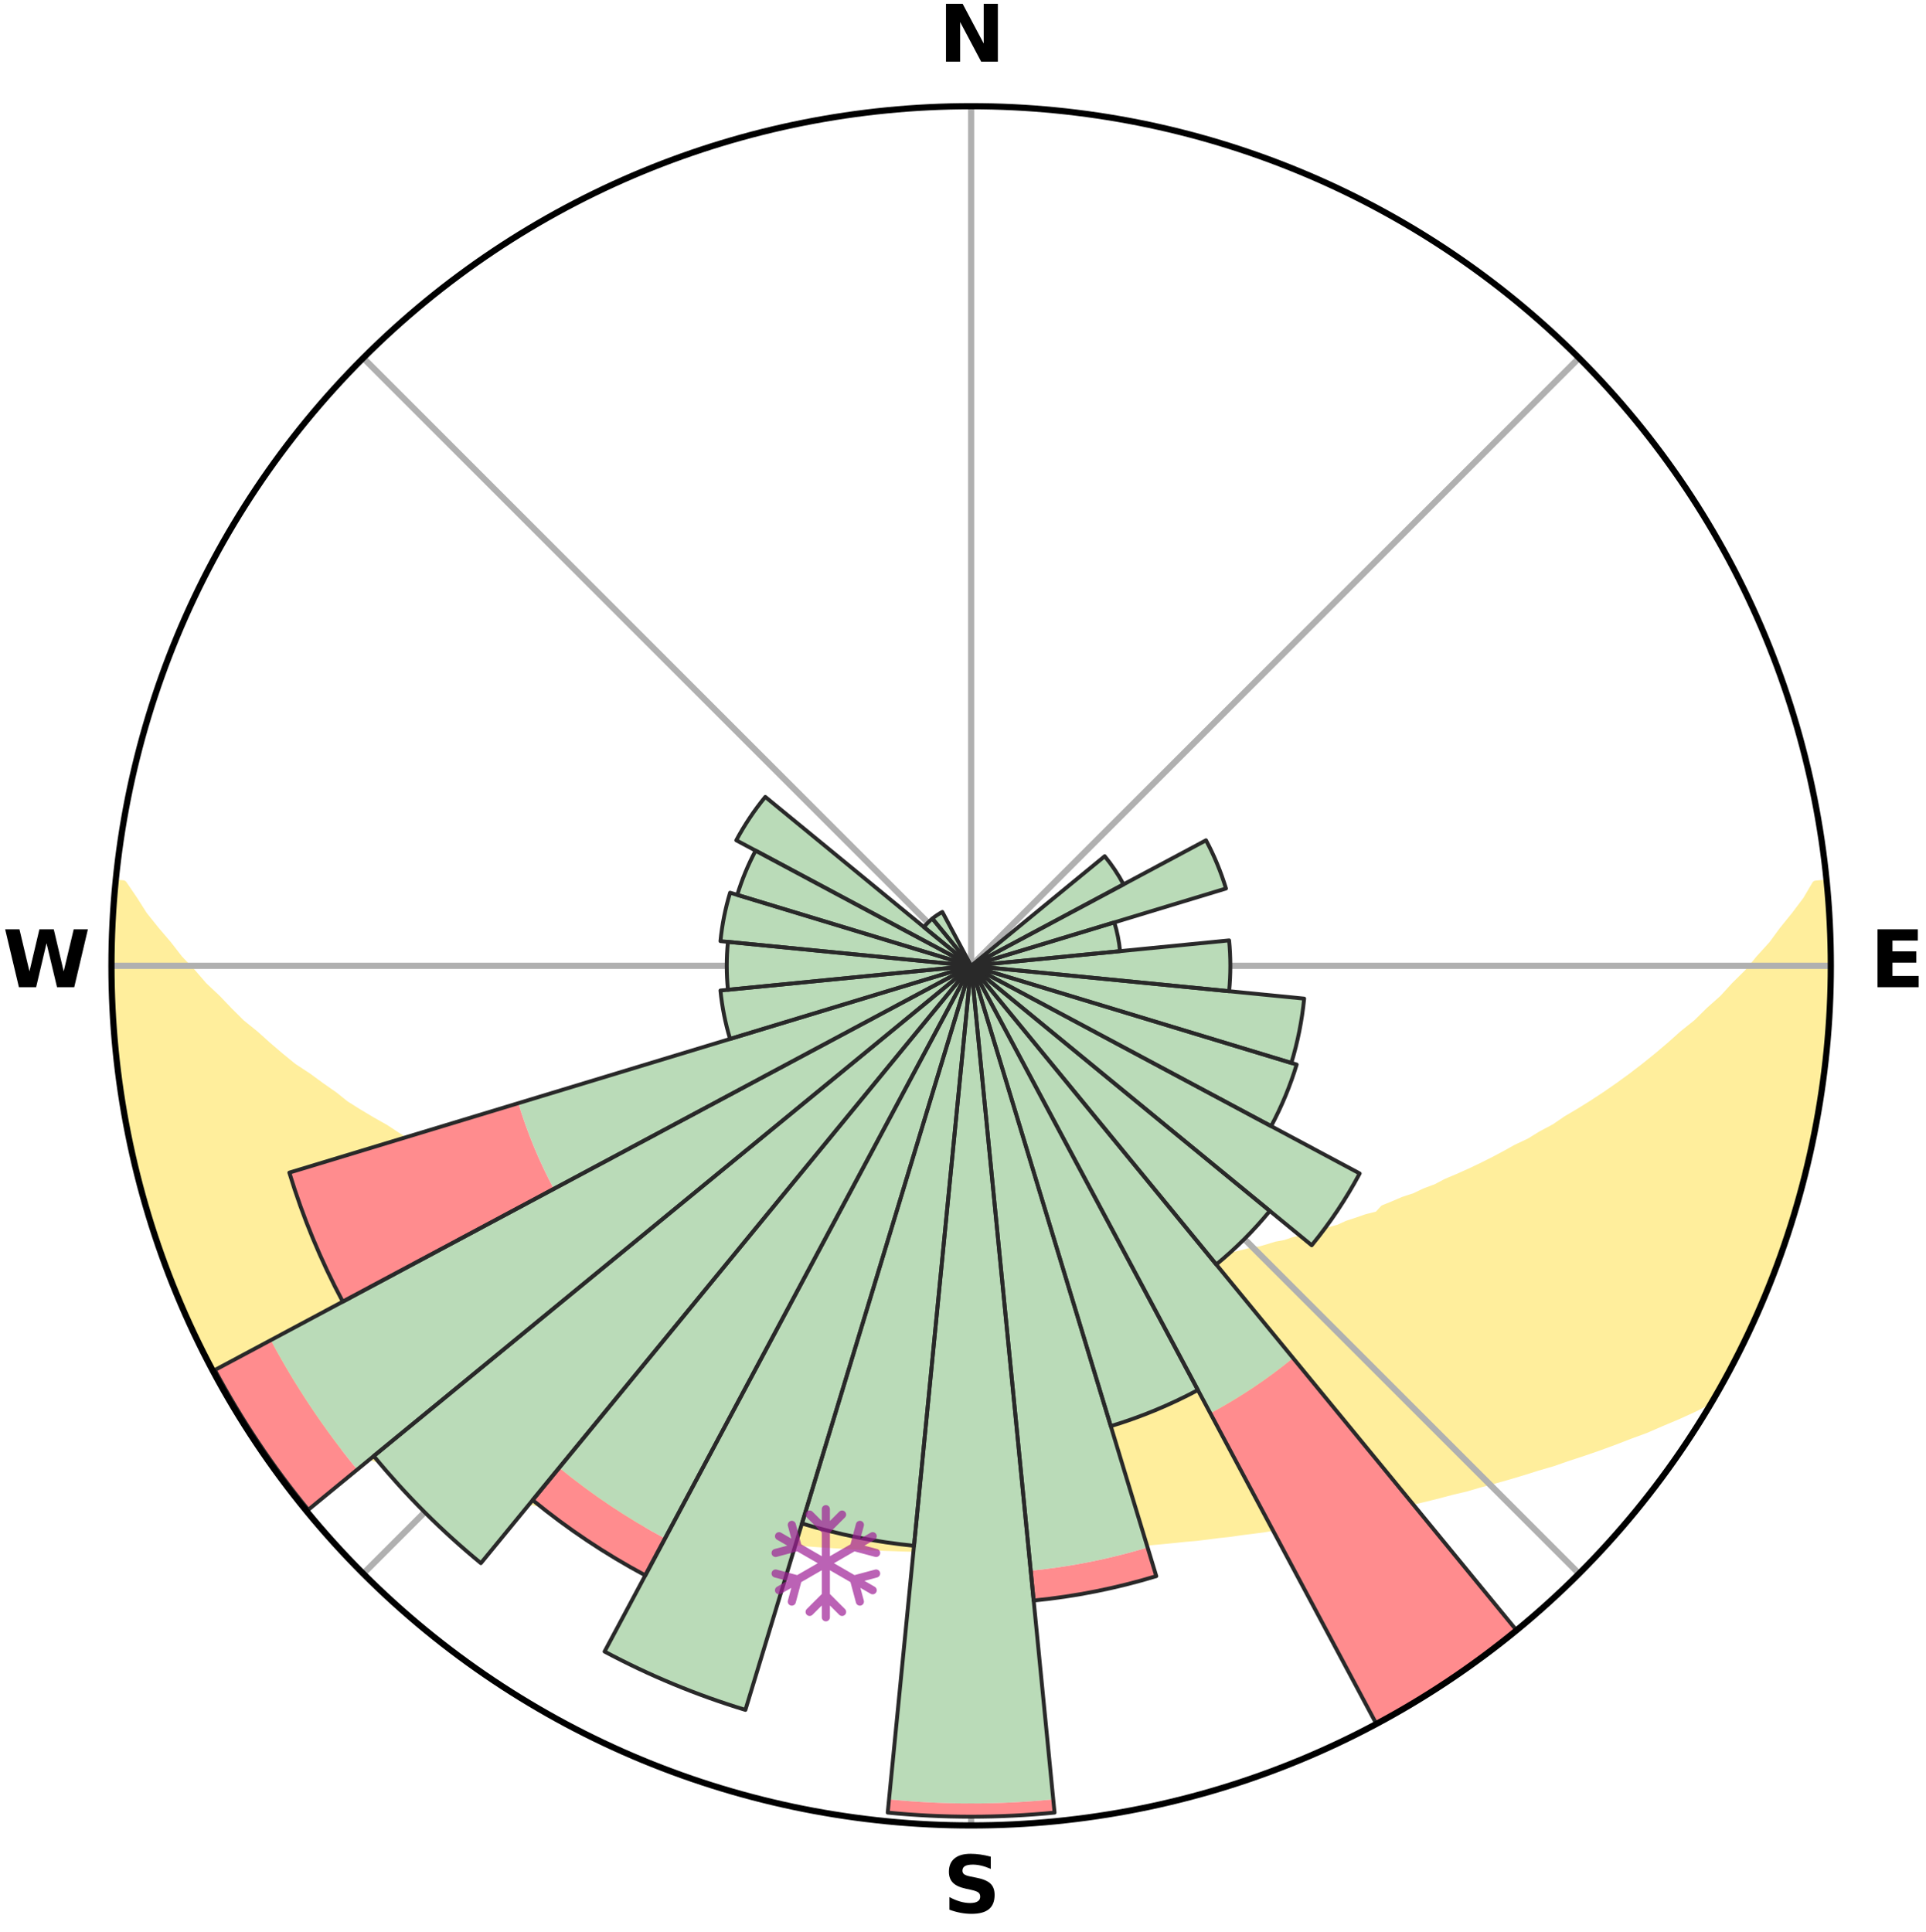 <?xml version="1.0" encoding="utf-8" standalone="no"?>
<!DOCTYPE svg PUBLIC "-//W3C//DTD SVG 1.1//EN"
  "http://www.w3.org/Graphics/SVG/1.1/DTD/svg11.dtd">
<svg xmlns:xlink="http://www.w3.org/1999/xlink" width="248.41pt" height="249.158pt" viewBox="0 0 248.41 249.158" xmlns="http://www.w3.org/2000/svg" version="1.1">
 <title>Ski Rose for グランドサンピア猪苗代リゾートスキー場, Grand Sunpia Inawashiro Resort Hotel</title>
 <defs>
  <style type="text/css">*{stroke-linejoin: round; stroke-linecap: butt}</style>
 </defs>
 <g id="figure_1">
  <g id="patch_1">
   <path d="M 0 249.158 
L 248.41 249.158 
L 248.41 0 
L 0 0 
z
" style="fill: #ffffff"/>
  </g>
  <g id="axes_1">
   <g id="patch_2">
    <path d="M 236.135 124.579 
C 236.135 110.018 233.267 95.599 227.695 82.147 
C 222.122 68.695 213.955 56.471 203.659 46.175 
C 193.363 35.879 181.139 27.711 167.687 22.139 
C 154.235 16.567 139.815 13.699 125.255 13.699 
C 110.694 13.699 96.275 16.567 82.823 22.139 
C 69.371 27.711 57.147 35.879 46.851 46.175 
C 36.555 56.471 28.387 68.695 22.815 82.147 
C 17.243 95.599 14.375 110.018 14.375 124.579 
C 14.375 139.14 17.243 153.559 22.815 167.011 
C 28.387 180.463 36.555 192.687 46.851 202.983 
C 57.147 213.279 69.371 221.447 82.823 227.019 
C 96.275 232.591 110.694 235.459 125.255 235.459 
C 139.815 235.459 154.235 232.591 167.687 227.019 
C 181.139 221.447 193.363 213.279 203.659 202.983 
C 213.955 192.687 222.122 180.463 227.695 167.011 
C 233.267 153.559 236.135 139.14 236.135 124.579 
M 125.255 124.579 
C 125.255 124.579 125.255 124.579 125.255 124.579 
C 125.255 124.579 125.255 124.579 125.255 124.579 
C 125.255 124.579 125.255 124.579 125.255 124.579 
C 125.255 124.579 125.255 124.579 125.255 124.579 
C 125.255 124.579 125.255 124.579 125.255 124.579 
C 125.255 124.579 125.255 124.579 125.255 124.579 
C 125.255 124.579 125.255 124.579 125.255 124.579 
C 125.255 124.579 125.255 124.579 125.255 124.579 
C 125.255 124.579 125.255 124.579 125.255 124.579 
C 125.255 124.579 125.255 124.579 125.255 124.579 
C 125.255 124.579 125.255 124.579 125.255 124.579 
C 125.255 124.579 125.255 124.579 125.255 124.579 
C 125.255 124.579 125.255 124.579 125.255 124.579 
C 125.255 124.579 125.255 124.579 125.255 124.579 
C 125.255 124.579 125.255 124.579 125.255 124.579 
C 125.255 124.579 125.255 124.579 125.255 124.579 
z
" style="fill: #ffffff"/>
   </g>
   <g id="PolyCollection_1">
    <defs>
     <path id="m6ab7dd59dc" d="M 235.572 -135.201 
L 234.194 -135.069 
L 233.014 -133.06 
L 231.521 -131.079 
L 229.961 -129.151 
L 228.589 -127.285 
L 226.935 -125.466 
L 225.485 -123.704 
L 223.76 -122 
L 222.247 -120.344 
L 220.464 -118.756 
L 218.898 -117.209 
L 217.067 -115.739 
L 215.456 -114.302 
L 213.826 -112.918 
L 212.178 -111.588 
L 210.515 -110.311 
L 208.838 -109.088 
L 207.149 -107.917 
L 205.45 -106.8 
L 203.743 -105.736 
L 202.03 -104.724 
L 200.538 -103.701 
L 198.816 -102.789 
L 197.314 -101.859 
L 195.588 -101.046 
L 194.082 -100.206 
L 192.575 -99.409 
L 191.068 -98.655 
L 189.563 -97.942 
L 188.061 -97.27 
L 186.563 -96.639 
L 185.27 -95.953 
L 183.782 -95.398 
L 182.494 -94.782 
L 181.021 -94.3 
L 179.744 -93.751 
L 178.471 -93.233 
L 177.732 -92.421 
L 176.293 -92.064 
L 175.038 -91.628 
L 173.792 -91.22 
L 172.716 -90.725 
L 171.485 -90.371 
L 170.264 -90.042 
L 169.056 -89.738 
L 168.004 -89.34 
L 166.816 -89.083 
L 165.778 -88.727 
L 164.614 -88.513 
L 163.592 -88.198 
L 162.577 -87.903 
L 161.45 -87.747 
L 160.454 -87.487 
L 159.466 -87.244 
L 158.486 -87.018 
L 157.515 -86.807 
L 156.554 -86.611 
L 155.601 -86.429 
L 154.658 -86.26 
L 153.725 -86.104 
L 152.801 -85.96 
L 151.966 -85.715 
L 151.058 -85.594 
L 150.161 -85.484 
L 149.341 -85.274 
L 148.46 -85.184 
L 147.591 -85.101 
L 146.786 -84.924 
L 145.933 -84.857 
L 145.138 -84.699 
L 144.302 -84.646 
L 143.517 -84.507 
L 142.697 -84.465 
L 141.922 -84.342 
L 141.117 -84.31 
L 140.351 -84.201 
L 139.589 -84.101 
L 138.805 -84.081 
L 138.052 -83.993 
L 137.281 -83.978 
L 136.536 -83.901 
L 135.793 -83.831 
L 135.053 -83.768 
L 134.304 -83.762 
L 133.57 -83.707 
L 132.839 -83.659 
L 132.11 -83.616 
L 131.377 -83.614 
L 130.653 -83.578 
L 129.93 -83.548 
L 129.208 -83.523 
L 128.486 -83.521 
L 127.767 -83.502 
L 127.049 -83.488 
L 126.331 -83.479 
L 125.614 -83.474 
L 124.896 -83.476 
L 124.179 -83.48 
L 123.461 -83.49 
L 122.743 -83.505 
L 122.024 -83.525 
L 121.304 -83.549 
L 120.581 -83.554 
L 119.858 -83.585 
L 119.134 -83.621 
L 118.408 -83.663 
L 117.672 -83.668 
L 116.941 -83.717 
L 116.208 -83.772 
L 115.473 -83.834 
L 114.72 -83.844 
L 113.978 -83.915 
L 113.232 -83.992 
L 112.463 -84.008 
L 111.71 -84.097 
L 110.953 -84.193 
L 110.165 -84.218 
L 109.399 -84.328 
L 108.596 -84.36 
L 107.821 -84.484 
L 107.043 -84.617 
L 106.218 -84.667 
L 105.43 -84.817 
L 104.588 -84.878 
L 103.736 -84.946 
L 102.932 -85.123 
L 102.063 -85.207 
L 101.25 -85.406 
L 100.364 -85.508 
L 99.468 -85.619 
L 98.639 -85.853 
L 97.727 -85.986 
L 96.804 -86.13 
L 95.872 -86.286 
L 94.93 -86.455 
L 93.978 -86.637 
L 93.017 -86.834 
L 92.048 -87.045 
L 91.069 -87.272 
L 90.082 -87.515 
L 89.087 -87.775 
L 88.085 -88.052 
L 86.947 -88.227 
L 85.927 -88.542 
L 84.9 -88.876 
L 83.727 -89.111 
L 82.685 -89.487 
L 81.49 -89.767 
L 80.282 -90.07 
L 79.22 -90.515 
L 77.994 -90.868 
L 76.758 -91.248 
L 75.513 -91.656 
L 74.26 -92.092 
L 72.999 -92.557 
L 71.731 -93.051 
L 70.274 -93.473 
L 68.993 -94.031 
L 67.708 -94.622 
L 66.226 -95.148 
L 64.933 -95.807 
L 63.439 -96.408 
L 61.94 -97.049 
L 60.435 -97.73 
L 58.928 -98.452 
L 57.42 -99.217 
L 55.911 -100.023 
L 54.404 -100.873 
L 52.678 -101.696 
L 51.175 -102.636 
L 49.677 -103.62 
L 47.959 -104.589 
L 46.246 -105.611 
L 44.539 -106.685 
L 43.074 -107.859 
L 41.387 -109.035 
L 39.713 -110.264 
L 37.814 -111.511 
L 36.168 -112.851 
L 34.539 -114.243 
L 32.93 -115.689 
L 31.101 -117.169 
L 29.537 -118.725 
L 27.999 -120.333 
L 26.246 -121.986 
L 24.766 -123.702 
L 23.079 -125.471 
L 21.67 -127.292 
L 20.065 -129.172 
L 18.515 -131.108 
L 17.264 -133.078 
L 15.88 -135.111 
L 15.039 -135.192 
L 15.039 -135.192 
L 14.722 -133.278 
L 14.606 -131.347 
L 14.542 -129.413 
L 14.51 -127.479 
L 14.511 -125.546 
L 14.544 -123.613 
L 14.415 -121.677 
L 14.497 -119.743 
L 14.624 -117.813 
L 14.781 -115.885 
L 14.968 -113.96 
L 15.185 -112.038 
L 15.431 -110.12 
L 15.706 -108.207 
L 16.009 -106.298 
L 16.335 -104.392 
L 16.693 -102.492 
L 17.08 -100.597 
L 17.496 -98.708 
L 17.941 -96.826 
L 18.416 -94.95 
L 19.095 -93.133 
L 19.625 -91.274 
L 20.166 -89.417 
L 20.756 -87.574 
L 21.397 -85.748 
L 22.187 -83.98 
L 22.849 -82.161 
L 23.585 -80.372 
L 24.439 -78.634 
L 25.218 -76.864 
L 26.038 -75.111 
L 26.914 -73.386 
L 27.844 -71.69 
L 28.753 -69.981 
L 30.101 -68.529 
L 32.127 -67.51 
L 34.197 -66.569 
L 36.285 -65.691 
L 38.298 -64.816 
L 40.313 -63.99 
L 42.403 -63.272 
L 44.405 -62.541 
L 46.398 -61.853 
L 48.305 -61.146 
L 50.275 -60.54 
L 52.164 -59.913 
L 54.038 -59.321 
L 55.966 -58.826 
L 57.751 -58.244 
L 59.589 -57.757 
L 61.408 -57.298 
L 63.156 -56.81 
L 64.948 -56.415 
L 66.669 -55.984 
L 68.377 -55.581 
L 70.071 -55.204 
L 71.751 -54.851 
L 73.371 -54.462 
L 75.023 -54.156 
L 76.621 -53.816 
L 78.243 -53.552 
L 79.813 -53.25 
L 81.373 -52.971 
L 82.919 -52.707 
L 84.455 -52.465 
L 85.976 -52.236 
L 87.486 -52.027 
L 88.983 -51.828 
L 90.445 -51.598 
L 91.92 -51.432 
L 93.362 -51.231 
L 94.813 -51.087 
L 96.237 -50.913 
L 97.652 -50.751 
L 99.073 -50.644 
L 100.47 -50.505 
L 101.859 -50.377 
L 103.24 -50.26 
L 104.615 -50.152 
L 105.981 -50.054 
L 107.342 -49.965 
L 108.695 -49.884 
L 110.038 -49.785 
L 111.381 -49.721 
L 112.719 -49.665 
L 114.051 -49.615 
L 115.38 -49.572 
L 116.703 -49.523 
L 118.025 -49.494 
L 119.344 -49.471 
L 120.659 -49.443 
L 121.974 -49.433 
L 123.287 -49.427 
L 124.599 -49.427 
L 125.911 -49.428 
L 127.223 -49.428 
L 128.536 -49.432 
L 129.85 -49.448 
L 131.166 -49.465 
L 132.485 -49.487 
L 133.805 -49.532 
L 135.13 -49.568 
L 136.459 -49.61 
L 137.792 -49.658 
L 139.126 -49.735 
L 140.469 -49.799 
L 141.817 -49.871 
L 143.171 -49.951 
L 144.532 -50.04 
L 145.899 -50.137 
L 147.274 -50.244 
L 148.656 -50.36 
L 150.046 -50.488 
L 151.443 -50.626 
L 152.849 -50.776 
L 154.279 -50.897 
L 155.703 -51.07 
L 157.136 -51.258 
L 158.599 -51.411 
L 160.051 -51.626 
L 161.536 -51.81 
L 163.035 -52.004 
L 164.517 -52.267 
L 166.037 -52.496 
L 167.572 -52.739 
L 169.117 -53.003 
L 170.71 -53.228 
L 172.283 -53.527 
L 173.866 -53.849 
L 175.503 -54.133 
L 177.113 -54.497 
L 178.779 -54.825 
L 180.459 -55.178 
L 182.154 -55.555 
L 183.863 -55.958 
L 185.585 -56.388 
L 187.32 -56.847 
L 189.125 -57.274 
L 190.886 -57.792 
L 192.721 -58.28 
L 194.569 -58.802 
L 196.432 -59.357 
L 198.306 -59.949 
L 200.263 -60.516 
L 202.162 -61.182 
L 204.144 -61.828 
L 206.137 -62.516 
L 208.14 -63.247 
L 210.15 -64.024 
L 212.244 -64.793 
L 214.258 -65.669 
L 216.347 -66.547 
L 218.415 -67.49 
L 220.443 -68.509 
L 221.75 -69.985 
L 222.682 -71.68 
L 223.599 -73.384 
L 224.433 -75.131 
L 225.31 -76.855 
L 226.111 -78.616 
L 226.918 -80.374 
L 227.689 -82.149 
L 228.327 -83.978 
L 229.058 -85.769 
L 229.742 -87.578 
L 230.37 -89.408 
L 230.952 -91.253 
L 231.461 -93.119 
L 232.095 -94.95 
L 232.557 -96.829 
L 233.032 -98.704 
L 233.412 -100.601 
L 233.892 -102.477 
L 234.257 -104.377 
L 234.52 -106.294 
L 234.869 -108.197 
L 235.177 -110.108 
L 235.353 -112.035 
L 235.574 -113.956 
L 235.756 -115.882 
L 235.899 -117.812 
L 236.004 -119.744 
L 236.072 -121.677 
L 236.103 -123.612 
L 236.098 -125.546 
L 236.059 -127.481 
L 235.986 -129.414 
L 235.88 -131.345 
L 235.742 -133.275 
L 235.572 -135.201 
z
" style="stroke: #ffee9c"/>
    </defs>
    <g clip-path="url(#pf946981bd4)">
     <use xlink:href="#m6ab7dd59dc" x="0" y="249.158" style="fill: #ffee9c; stroke: #ffee9c"/>
    </g>
   </g>
   <g id="matplotlib.axis_1">
    <g id="xtick_1">
     <g id="line2d_1">
      <path d="M 125.255 124.579 
L 125.255 13.699 
" clip-path="url(#pf946981bd4)" style="fill: none; stroke: #b0b0b0; stroke-width: 0.8; stroke-linecap: square"/>
     </g>
     <g id="text_1">
      <!-- N -->
      <g transform="translate(121.07 7.958) scale(0.1 -0.1)">
       <defs>
        <path id="DejaVuSans-Bold-4e" d="M 588 4666 
L 1931 4666 
L 3628 1466 
L 3628 4666 
L 4769 4666 
L 4769 0 
L 3425 0 
L 1728 3200 
L 1728 0 
L 588 0 
L 588 4666 
z
" transform="scale(0.016)"/>
       </defs>
       <use xlink:href="#DejaVuSans-Bold-4e"/>
      </g>
     </g>
    </g>
    <g id="xtick_2">
     <g id="line2d_2">
      <path d="M 125.255 124.579 
L 203.659 46.175 
" clip-path="url(#pf946981bd4)" style="fill: none; stroke: #b0b0b0; stroke-width: 0.8; stroke-linecap: square"/>
     </g>
    </g>
    <g id="xtick_3">
     <g id="line2d_3">
      <path d="M 125.255 124.579 
L 236.135 124.579 
" clip-path="url(#pf946981bd4)" style="fill: none; stroke: #b0b0b0; stroke-width: 0.8; stroke-linecap: square"/>
     </g>
     <g id="text_2">
      <!-- E -->
      <g transform="translate(241.219 127.338) scale(0.1 -0.1)">
       <defs>
        <path id="DejaVuSans-Bold-45" d="M 588 4666 
L 3834 4666 
L 3834 3756 
L 1791 3756 
L 1791 2888 
L 3713 2888 
L 3713 1978 
L 1791 1978 
L 1791 909 
L 3903 909 
L 3903 0 
L 588 0 
L 588 4666 
z
" transform="scale(0.016)"/>
       </defs>
       <use xlink:href="#DejaVuSans-Bold-45"/>
      </g>
     </g>
    </g>
    <g id="xtick_4">
     <g id="line2d_4">
      <path d="M 125.255 124.579 
L 203.659 202.983 
" clip-path="url(#pf946981bd4)" style="fill: none; stroke: #b0b0b0; stroke-width: 0.8; stroke-linecap: square"/>
     </g>
    </g>
    <g id="xtick_5">
     <g id="line2d_5">
      <path d="M 125.255 124.579 
L 125.255 235.459 
" clip-path="url(#pf946981bd4)" style="fill: none; stroke: #b0b0b0; stroke-width: 0.8; stroke-linecap: square"/>
     </g>
     <g id="text_3">
      <!-- S -->
      <g transform="translate(121.654 246.718) scale(0.1 -0.1)">
       <defs>
        <path id="DejaVuSans-Bold-53" d="M 3834 4519 
L 3834 3531 
Q 3450 3703 3084 3790 
Q 2719 3878 2394 3878 
Q 1963 3878 1756 3759 
Q 1550 3641 1550 3391 
Q 1550 3203 1689 3098 
Q 1828 2994 2194 2919 
L 2706 2816 
Q 3484 2659 3812 2340 
Q 4141 2022 4141 1434 
Q 4141 663 3683 286 
Q 3225 -91 2284 -91 
Q 1841 -91 1394 -6 
Q 947 78 500 244 
L 500 1259 
Q 947 1022 1364 901 
Q 1781 781 2169 781 
Q 2563 781 2772 912 
Q 2981 1044 2981 1288 
Q 2981 1506 2839 1625 
Q 2697 1744 2272 1838 
L 1806 1941 
Q 1106 2091 782 2419 
Q 459 2747 459 3303 
Q 459 4000 909 4375 
Q 1359 4750 2203 4750 
Q 2588 4750 2994 4692 
Q 3400 4634 3834 4519 
z
" transform="scale(0.016)"/>
       </defs>
       <use xlink:href="#DejaVuSans-Bold-53"/>
      </g>
     </g>
    </g>
    <g id="xtick_6">
     <g id="line2d_6">
      <path d="M 125.255 124.579 
L 46.851 202.983 
" clip-path="url(#pf946981bd4)" style="fill: none; stroke: #b0b0b0; stroke-width: 0.8; stroke-linecap: square"/>
     </g>
    </g>
    <g id="xtick_7">
     <g id="line2d_7">
      <path d="M 125.255 124.579 
L 14.375 124.579 
" clip-path="url(#pf946981bd4)" style="fill: none; stroke: #b0b0b0; stroke-width: 0.8; stroke-linecap: square"/>
     </g>
     <g id="text_4">
      <!-- W -->
      <g transform="translate(0.36 127.338) scale(0.1 -0.1)">
       <defs>
        <path id="DejaVuSans-Bold-57" d="M 191 4666 
L 1344 4666 
L 2150 1275 
L 2950 4666 
L 4109 4666 
L 4909 1275 
L 5716 4666 
L 6859 4666 
L 5759 0 
L 4372 0 
L 3525 3547 
L 2688 0 
L 1300 0 
L 191 4666 
z
" transform="scale(0.016)"/>
       </defs>
       <use xlink:href="#DejaVuSans-Bold-57"/>
      </g>
     </g>
    </g>
    <g id="xtick_8">
     <g id="line2d_8">
      <path d="M 125.255 124.579 
L 46.851 46.175 
" clip-path="url(#pf946981bd4)" style="fill: none; stroke: #b0b0b0; stroke-width: 0.8; stroke-linecap: square"/>
     </g>
    </g>
   </g>
   <g id="matplotlib.axis_2"/>
   <g id="patch_3">
    <path d="M 125.255 124.579 
C 125.255 124.579 125.255 124.579 125.255 124.579 
C 125.255 124.579 125.255 124.579 125.255 124.579 
L 125.255 124.579 
C 125.255 124.579 125.255 124.579 125.255 124.579 
C 125.255 124.579 125.255 124.579 125.255 124.579 
z
" clip-path="url(#pf946981bd4)" style="fill: #d9d9d9"/>
   </g>
   <g id="patch_4">
    <path d="M 125.255 124.579 
C 125.255 124.579 125.255 124.579 125.255 124.579 
C 125.255 124.579 125.255 124.579 125.255 124.579 
L 125.255 124.579 
C 125.255 124.579 125.255 124.579 125.255 124.579 
C 125.255 124.579 125.255 124.579 125.255 124.579 
z
" clip-path="url(#pf946981bd4)" style="fill: #d9d9d9"/>
   </g>
   <g id="patch_5">
    <path d="M 125.255 124.579 
C 125.255 124.579 125.255 124.579 125.255 124.579 
C 125.255 124.579 125.255 124.579 125.255 124.579 
L 125.255 124.579 
C 125.255 124.579 125.255 124.579 125.255 124.579 
C 125.255 124.579 125.255 124.579 125.255 124.579 
z
" clip-path="url(#pf946981bd4)" style="fill: #d9d9d9"/>
   </g>
   <g id="patch_6">
    <path d="M 125.255 124.579 
C 125.255 124.579 125.255 124.579 125.255 124.579 
C 125.255 124.579 125.255 124.579 125.255 124.579 
L 125.255 124.579 
C 125.255 124.579 125.255 124.579 125.255 124.579 
C 125.255 124.579 125.255 124.579 125.255 124.579 
z
" clip-path="url(#pf946981bd4)" style="fill: #d9d9d9"/>
   </g>
   <g id="patch_7">
    <path d="M 125.255 124.579 
C 125.255 124.579 125.255 124.579 125.255 124.579 
C 125.255 124.579 125.255 124.579 125.255 124.579 
L 125.255 124.579 
C 125.255 124.579 125.255 124.579 125.255 124.579 
C 125.255 124.579 125.255 124.579 125.255 124.579 
z
" clip-path="url(#pf946981bd4)" style="fill: #d9d9d9"/>
   </g>
   <g id="patch_8">
    <path d="M 125.255 124.579 
C 125.255 124.579 125.255 124.579 125.255 124.579 
C 125.255 124.579 125.255 124.579 125.255 124.579 
L 125.255 124.579 
C 125.255 124.579 125.255 124.579 125.255 124.579 
C 125.255 124.579 125.255 124.579 125.255 124.579 
z
" clip-path="url(#pf946981bd4)" style="fill: #d9d9d9"/>
   </g>
   <g id="patch_9">
    <path d="M 125.255 124.579 
C 125.255 124.579 125.255 124.579 125.255 124.579 
C 125.255 124.579 125.255 124.579 125.255 124.579 
L 125.255 124.579 
C 125.255 124.579 125.255 124.579 125.255 124.579 
C 125.255 124.579 125.255 124.579 125.255 124.579 
z
" clip-path="url(#pf946981bd4)" style="fill: #d9d9d9"/>
   </g>
   <g id="patch_10">
    <path d="M 125.255 124.579 
C 125.255 124.579 125.255 124.579 125.255 124.579 
C 125.255 124.579 125.255 124.579 125.255 124.579 
L 125.255 124.579 
C 125.255 124.579 125.255 124.579 125.255 124.579 
C 125.255 124.579 125.255 124.579 125.255 124.579 
z
" clip-path="url(#pf946981bd4)" style="fill: #d9d9d9"/>
   </g>
   <g id="patch_11">
    <path d="M 125.255 124.579 
C 125.255 124.579 125.255 124.579 125.255 124.579 
C 125.255 124.579 125.255 124.579 125.255 124.579 
L 125.255 124.579 
C 125.255 124.579 125.255 124.579 125.255 124.579 
C 125.255 124.579 125.255 124.579 125.255 124.579 
z
" clip-path="url(#pf946981bd4)" style="fill: #d9d9d9"/>
   </g>
   <g id="patch_12">
    <path d="M 125.255 124.579 
C 125.255 124.579 125.255 124.579 125.255 124.579 
C 125.255 124.579 125.255 124.579 125.255 124.579 
L 125.255 124.579 
C 125.255 124.579 125.255 124.579 125.255 124.579 
C 125.255 124.579 125.255 124.579 125.255 124.579 
z
" clip-path="url(#pf946981bd4)" style="fill: #d9d9d9"/>
   </g>
   <g id="patch_13">
    <path d="M 125.255 124.579 
C 125.255 124.579 125.255 124.579 125.255 124.579 
C 125.255 124.579 125.255 124.579 125.255 124.579 
L 125.255 124.579 
C 125.255 124.579 125.255 124.579 125.255 124.579 
C 125.255 124.579 125.255 124.579 125.255 124.579 
z
" clip-path="url(#pf946981bd4)" style="fill: #d9d9d9"/>
   </g>
   <g id="patch_14">
    <path d="M 125.255 124.579 
C 125.255 124.579 125.255 124.579 125.255 124.579 
C 125.255 124.579 125.255 124.579 125.255 124.579 
L 125.255 124.579 
C 125.255 124.579 125.255 124.579 125.255 124.579 
C 125.255 124.579 125.255 124.579 125.255 124.579 
z
" clip-path="url(#pf946981bd4)" style="fill: #d9d9d9"/>
   </g>
   <g id="patch_15">
    <path d="M 125.255 124.579 
C 125.255 124.579 125.255 124.579 125.255 124.579 
C 125.255 124.579 125.255 124.579 125.255 124.579 
L 125.255 124.579 
C 125.255 124.579 125.255 124.579 125.255 124.579 
C 125.255 124.579 125.255 124.579 125.255 124.579 
z
" clip-path="url(#pf946981bd4)" style="fill: #d9d9d9"/>
   </g>
   <g id="patch_16">
    <path d="M 125.255 124.579 
C 125.255 124.579 125.255 124.579 125.255 124.579 
C 125.255 124.579 125.255 124.579 125.255 124.579 
L 125.255 124.579 
C 125.255 124.579 125.255 124.579 125.255 124.579 
C 125.255 124.579 125.255 124.579 125.255 124.579 
z
" clip-path="url(#pf946981bd4)" style="fill: #d9d9d9"/>
   </g>
   <g id="patch_17">
    <path d="M 125.255 124.579 
C 125.255 124.579 125.255 124.579 125.255 124.579 
C 125.255 124.579 125.255 124.579 125.255 124.579 
L 125.255 124.579 
C 125.255 124.579 125.255 124.579 125.255 124.579 
C 125.255 124.579 125.255 124.579 125.255 124.579 
z
" clip-path="url(#pf946981bd4)" style="fill: #d9d9d9"/>
   </g>
   <g id="patch_18">
    <path d="M 125.255 124.579 
C 125.255 124.579 125.255 124.579 125.255 124.579 
C 125.255 124.579 125.255 124.579 125.255 124.579 
L 125.255 124.579 
C 125.255 124.579 125.255 124.579 125.255 124.579 
C 125.255 124.579 125.255 124.579 125.255 124.579 
z
" clip-path="url(#pf946981bd4)" style="fill: #d9d9d9"/>
   </g>
   <g id="patch_19">
    <path d="M 125.255 124.579 
C 125.255 124.579 125.255 124.579 125.255 124.579 
C 125.255 124.579 125.255 124.579 125.255 124.579 
L 125.255 124.579 
C 125.255 124.579 125.255 124.579 125.255 124.579 
C 125.255 124.579 125.255 124.579 125.255 124.579 
z
" clip-path="url(#pf946981bd4)" style="fill: #d9d9d9"/>
   </g>
   <g id="patch_20">
    <path d="M 125.255 124.579 
C 125.255 124.579 125.255 124.579 125.255 124.579 
C 125.255 124.579 125.255 124.579 125.255 124.579 
L 125.255 124.579 
C 125.255 124.579 125.255 124.579 125.255 124.579 
C 125.255 124.579 125.255 124.579 125.255 124.579 
z
" clip-path="url(#pf946981bd4)" style="fill: #d9d9d9"/>
   </g>
   <g id="patch_21">
    <path d="M 125.255 124.579 
C 125.255 124.579 125.255 124.579 125.255 124.579 
C 125.255 124.579 125.255 124.579 125.255 124.579 
L 125.255 124.579 
C 125.255 124.579 125.255 124.579 125.255 124.579 
C 125.255 124.579 125.255 124.579 125.255 124.579 
z
" clip-path="url(#pf946981bd4)" style="fill: #d9d9d9"/>
   </g>
   <g id="patch_22">
    <path d="M 125.255 124.579 
C 125.255 124.579 125.255 124.579 125.255 124.579 
C 125.255 124.579 125.255 124.579 125.255 124.579 
L 125.255 124.579 
C 125.255 124.579 125.255 124.579 125.255 124.579 
C 125.255 124.579 125.255 124.579 125.255 124.579 
z
" clip-path="url(#pf946981bd4)" style="fill: #d9d9d9"/>
   </g>
   <g id="patch_23">
    <path d="M 125.255 124.579 
C 125.255 124.579 125.255 124.579 125.255 124.579 
C 125.255 124.579 125.255 124.579 125.255 124.579 
L 125.255 124.579 
C 125.255 124.579 125.255 124.579 125.255 124.579 
C 125.255 124.579 125.255 124.579 125.255 124.579 
z
" clip-path="url(#pf946981bd4)" style="fill: #d9d9d9"/>
   </g>
   <g id="patch_24">
    <path d="M 125.255 124.579 
C 125.255 124.579 125.255 124.579 125.255 124.579 
C 125.255 124.579 125.255 124.579 125.255 124.579 
L 125.255 124.579 
C 125.255 124.579 125.255 124.579 125.255 124.579 
C 125.255 124.579 125.255 124.579 125.255 124.579 
z
" clip-path="url(#pf946981bd4)" style="fill: #d9d9d9"/>
   </g>
   <g id="patch_25">
    <path d="M 125.255 124.579 
C 125.255 124.579 125.255 124.579 125.255 124.579 
C 125.255 124.579 125.255 124.579 125.255 124.579 
L 125.255 124.579 
C 125.255 124.579 125.255 124.579 125.255 124.579 
C 125.255 124.579 125.255 124.579 125.255 124.579 
z
" clip-path="url(#pf946981bd4)" style="fill: #d9d9d9"/>
   </g>
   <g id="patch_26">
    <path d="M 125.255 124.579 
C 125.255 124.579 125.255 124.579 125.255 124.579 
C 125.255 124.579 125.255 124.579 125.255 124.579 
L 125.255 124.579 
C 125.255 124.579 125.255 124.579 125.255 124.579 
C 125.255 124.579 125.255 124.579 125.255 124.579 
z
" clip-path="url(#pf946981bd4)" style="fill: #d9d9d9"/>
   </g>
   <g id="patch_27">
    <path d="M 125.255 124.579 
C 125.255 124.579 125.255 124.579 125.255 124.579 
C 125.255 124.579 125.255 124.579 125.255 124.579 
L 125.255 124.579 
C 125.255 124.579 125.255 124.579 125.255 124.579 
C 125.255 124.579 125.255 124.579 125.255 124.579 
z
" clip-path="url(#pf946981bd4)" style="fill: #d9d9d9"/>
   </g>
   <g id="patch_28">
    <path d="M 125.255 124.579 
C 125.255 124.579 125.255 124.579 125.255 124.579 
C 125.255 124.579 125.255 124.579 125.255 124.579 
L 125.255 124.579 
C 125.255 124.579 125.255 124.579 125.255 124.579 
C 125.255 124.579 125.255 124.579 125.255 124.579 
z
" clip-path="url(#pf946981bd4)" style="fill: #d9d9d9"/>
   </g>
   <g id="patch_29">
    <path d="M 125.255 124.579 
C 125.255 124.579 125.255 124.579 125.255 124.579 
C 125.255 124.579 125.255 124.579 125.255 124.579 
L 125.255 124.579 
C 125.255 124.579 125.255 124.579 125.255 124.579 
C 125.255 124.579 125.255 124.579 125.255 124.579 
z
" clip-path="url(#pf946981bd4)" style="fill: #d9d9d9"/>
   </g>
   <g id="patch_30">
    <path d="M 125.255 124.579 
C 125.255 124.579 125.255 124.579 125.255 124.579 
C 125.255 124.579 125.255 124.579 125.255 124.579 
L 125.255 124.579 
C 125.255 124.579 125.255 124.579 125.255 124.579 
C 125.255 124.579 125.255 124.579 125.255 124.579 
z
" clip-path="url(#pf946981bd4)" style="fill: #d9d9d9"/>
   </g>
   <g id="patch_31">
    <path d="M 125.255 124.579 
C 125.255 124.579 125.255 124.579 125.255 124.579 
C 125.255 124.579 125.255 124.579 125.255 124.579 
L 125.255 124.579 
C 125.255 124.579 125.255 124.579 125.255 124.579 
C 125.255 124.579 125.255 124.579 125.255 124.579 
z
" clip-path="url(#pf946981bd4)" style="fill: #d9d9d9"/>
   </g>
   <g id="patch_32">
    <path d="M 125.255 124.579 
C 125.255 124.579 125.255 124.579 125.255 124.579 
C 125.255 124.579 125.255 124.579 125.255 124.579 
L 125.255 124.579 
C 125.255 124.579 125.255 124.579 125.255 124.579 
C 125.255 124.579 125.255 124.579 125.255 124.579 
z
" clip-path="url(#pf946981bd4)" style="fill: #d9d9d9"/>
   </g>
   <g id="patch_33">
    <path d="M 125.255 124.579 
C 125.255 124.579 125.255 124.579 125.255 124.579 
C 125.255 124.579 125.255 124.579 125.255 124.579 
L 125.255 124.579 
C 125.255 124.579 125.255 124.579 125.255 124.579 
C 125.255 124.579 125.255 124.579 125.255 124.579 
z
" clip-path="url(#pf946981bd4)" style="fill: #d9d9d9"/>
   </g>
   <g id="patch_34">
    <path d="M 125.255 124.579 
C 125.255 124.579 125.255 124.579 125.255 124.579 
C 125.255 124.579 125.255 124.579 125.255 124.579 
L 125.255 124.579 
C 125.255 124.579 125.255 124.579 125.255 124.579 
C 125.255 124.579 125.255 124.579 125.255 124.579 
z
" clip-path="url(#pf946981bd4)" style="fill: #d9d9d9"/>
   </g>
   <g id="patch_35">
    <path d="M 125.255 124.579 
C 125.255 124.579 125.255 124.579 125.255 124.579 
C 125.255 124.579 125.255 124.579 125.255 124.579 
L 125.255 124.579 
C 125.255 124.579 125.255 124.579 125.255 124.579 
C 125.255 124.579 125.255 124.579 125.255 124.579 
z
" clip-path="url(#pf946981bd4)" style="fill: #badbb8"/>
   </g>
   <g id="patch_36">
    <path d="M 125.255 124.579 
C 125.255 124.579 125.255 124.579 125.255 124.579 
C 125.255 124.579 125.255 124.579 125.255 124.579 
L 125.255 124.579 
C 125.255 124.579 125.255 124.579 125.255 124.579 
C 125.255 124.579 125.255 124.579 125.255 124.579 
z
" clip-path="url(#pf946981bd4)" style="fill: #badbb8"/>
   </g>
   <g id="patch_37">
    <path d="M 125.255 124.579 
C 125.255 124.579 125.255 124.579 125.255 124.579 
C 125.255 124.579 125.255 124.579 125.255 124.579 
L 125.255 124.579 
C 125.255 124.579 125.255 124.579 125.255 124.579 
C 125.255 124.579 125.255 124.579 125.255 124.579 
z
" clip-path="url(#pf946981bd4)" style="fill: #badbb8"/>
   </g>
   <g id="patch_38">
    <path d="M 125.255 124.579 
C 125.255 124.579 125.255 124.579 125.255 124.579 
C 125.255 124.579 125.255 124.579 125.255 124.579 
L 125.255 124.579 
C 125.255 124.579 125.255 124.579 125.255 124.579 
C 125.255 124.579 125.255 124.579 125.255 124.579 
z
" clip-path="url(#pf946981bd4)" style="fill: #badbb8"/>
   </g>
   <g id="patch_39">
    <path d="M 125.255 124.579 
C 125.255 124.579 125.255 124.579 125.255 124.579 
C 125.255 124.579 125.255 124.579 125.255 124.579 
L 125.255 124.579 
C 125.255 124.579 125.255 124.579 125.255 124.579 
C 125.255 124.579 125.255 124.579 125.255 124.579 
z
" clip-path="url(#pf946981bd4)" style="fill: #badbb8"/>
   </g>
   <g id="patch_40">
    <path d="M 125.255 124.579 
C 125.255 124.579 125.255 124.579 125.255 124.579 
C 125.255 124.579 125.255 124.579 125.255 124.579 
L 144.911 114.073 
C 144.567 113.429 144.192 112.803 143.786 112.197 
C 143.381 111.59 142.946 111.004 142.483 110.44 
z
" clip-path="url(#pf946981bd4)" style="fill: #badbb8"/>
   </g>
   <g id="patch_41">
    <path d="M 125.255 124.579 
C 125.255 124.579 125.255 124.579 125.255 124.579 
C 125.255 124.579 125.255 124.579 125.255 124.579 
L 158.124 114.608 
C 157.797 113.533 157.418 112.473 156.988 111.435 
C 156.558 110.396 156.077 109.379 155.547 108.388 
z
" clip-path="url(#pf946981bd4)" style="fill: #badbb8"/>
   </g>
   <g id="patch_42">
    <path d="M 125.255 124.579 
C 125.255 124.579 125.255 124.579 125.255 124.579 
C 125.255 124.579 125.255 124.579 125.255 124.579 
L 144.464 122.687 
C 144.402 122.058 144.309 121.433 144.186 120.813 
C 144.062 120.194 143.909 119.581 143.725 118.976 
z
" clip-path="url(#pf946981bd4)" style="fill: #badbb8"/>
   </g>
   <g id="patch_43">
    <path d="M 125.255 124.579 
C 125.255 124.579 125.255 124.579 125.255 124.579 
C 125.255 124.579 125.255 124.579 125.255 124.579 
L 158.525 127.856 
C 158.633 126.767 158.686 125.673 158.686 124.579 
C 158.686 123.485 158.633 122.391 158.525 121.302 
z
" clip-path="url(#pf946981bd4)" style="fill: #badbb8"/>
   </g>
   <g id="patch_44">
    <path d="M 125.255 124.579 
C 125.255 124.579 125.255 124.579 125.255 124.579 
C 125.255 124.579 125.255 124.579 125.255 124.579 
L 166.556 137.108 
C 166.966 135.756 167.31 134.385 167.586 132.999 
C 167.861 131.614 168.069 130.215 168.207 128.809 
z
" clip-path="url(#pf946981bd4)" style="fill: #badbb8"/>
   </g>
   <g id="patch_45">
    <path d="M 125.255 124.579 
C 125.255 124.579 125.255 124.579 125.255 124.579 
C 125.255 124.579 125.255 124.579 125.255 124.579 
L 163.948 145.261 
C 164.625 143.994 165.239 142.695 165.789 141.369 
C 166.338 140.042 166.822 138.689 167.239 137.315 
z
" clip-path="url(#pf946981bd4)" style="fill: #badbb8"/>
   </g>
   <g id="patch_46">
    <path d="M 125.255 124.579 
C 125.255 124.579 125.255 124.579 125.255 124.579 
C 125.255 124.579 125.255 124.579 125.255 124.579 
L 169.179 160.627 
C 170.359 159.189 171.468 157.695 172.501 156.148 
C 173.535 154.602 174.491 153.005 175.368 151.365 
z
" clip-path="url(#pf946981bd4)" style="fill: #badbb8"/>
   </g>
   <g id="patch_47">
    <path d="M 125.255 124.579 
C 125.255 124.579 125.255 124.579 125.255 124.579 
C 125.255 124.579 125.255 124.579 125.255 124.579 
L 156.871 163.103 
C 158.132 162.069 159.341 160.972 160.495 159.819 
C 161.648 158.666 162.744 157.456 163.779 156.195 
z
" clip-path="url(#pf946981bd4)" style="fill: #badbb8"/>
   </g>
   <g id="patch_48">
    <path d="M 125.255 124.579 
C 125.255 124.579 125.255 124.579 125.255 124.579 
C 125.255 124.579 125.255 124.579 125.255 124.579 
L 156.11 182.306 
C 158 181.296 159.839 180.193 161.62 179.003 
C 163.401 177.813 165.123 176.536 166.779 175.177 
z
" clip-path="url(#pf946981bd4)" style="fill: #badbb8"/>
   </g>
   <g id="patch_49">
    <path d="M 125.255 124.579 
C 125.255 124.579 125.255 124.579 125.255 124.579 
C 125.255 124.579 125.255 124.579 125.255 124.579 
L 143.266 183.954 
C 145.209 183.364 147.123 182.68 148.999 181.902 
C 150.875 181.125 152.712 180.256 154.503 179.299 
z
" clip-path="url(#pf946981bd4)" style="fill: #badbb8"/>
   </g>
   <g id="patch_50">
    <path d="M 125.255 124.579 
C 125.255 124.579 125.255 124.579 125.255 124.579 
C 125.255 124.579 125.255 124.579 125.255 124.579 
L 132.94 202.606 
C 135.494 202.354 138.034 201.977 140.551 201.477 
C 143.068 200.976 145.559 200.352 148.014 199.607 
z
" clip-path="url(#pf946981bd4)" style="fill: #badbb8"/>
   </g>
   <g id="patch_51">
    <path d="M 125.255 124.579 
C 125.255 124.579 125.255 124.579 125.255 124.579 
C 125.255 124.579 125.255 124.579 125.255 124.579 
L 114.665 232.103 
C 118.184 232.449 121.718 232.623 125.255 232.623 
C 128.791 232.623 132.326 232.449 135.845 232.103 
z
" clip-path="url(#pf946981bd4)" style="fill: #badbb8"/>
   </g>
   <g id="patch_52">
    <path d="M 125.255 124.579 
C 125.255 124.579 125.255 124.579 125.255 124.579 
C 125.255 124.579 125.255 124.579 125.255 124.579 
L 103.434 196.512 
C 105.789 197.226 108.177 197.824 110.59 198.304 
C 113.003 198.784 115.438 199.145 117.887 199.387 
z
" clip-path="url(#pf946981bd4)" style="fill: #badbb8"/>
   </g>
   <g id="patch_53">
    <path d="M 125.255 124.579 
C 125.255 124.579 125.255 124.579 125.255 124.579 
C 125.255 124.579 125.255 124.579 125.255 124.579 
L 77.976 213.031 
C 80.871 214.579 83.841 215.983 86.874 217.239 
C 89.907 218.496 92.999 219.602 96.141 220.555 
z
" clip-path="url(#pf946981bd4)" style="fill: #badbb8"/>
   </g>
   <g id="patch_54">
    <path d="M 125.255 124.579 
C 125.255 124.579 125.255 124.579 125.255 124.579 
C 125.255 124.579 125.255 124.579 125.255 124.579 
L 72.115 189.33 
C 74.235 191.069 76.438 192.703 78.718 194.227 
C 80.997 195.75 83.351 197.16 85.769 198.453 
z
" clip-path="url(#pf946981bd4)" style="fill: #badbb8"/>
   </g>
   <g id="patch_55">
    <path d="M 125.255 124.579 
C 125.255 124.579 125.255 124.579 125.255 124.579 
C 125.255 124.579 125.255 124.579 125.255 124.579 
L 48.206 187.811 
C 50.276 190.333 52.468 192.752 54.775 195.059 
C 57.082 197.366 59.501 199.558 62.023 201.628 
z
" clip-path="url(#pf946981bd4)" style="fill: #badbb8"/>
   </g>
   <g id="patch_56">
    <path d="M 125.255 124.579 
C 125.255 124.579 125.255 124.579 125.255 124.579 
C 125.255 124.579 125.255 124.579 125.255 124.579 
L 34.912 172.868 
C 36.493 175.825 38.217 178.703 40.08 181.491 
C 41.943 184.279 43.942 186.974 46.069 189.565 
z
" clip-path="url(#pf946981bd4)" style="fill: #badbb8"/>
   </g>
   <g id="patch_57">
    <path d="M 125.255 124.579 
C 125.255 124.579 125.255 124.579 125.255 124.579 
C 125.255 124.579 125.255 124.579 125.255 124.579 
L 66.846 142.297 
C 67.426 144.209 68.099 146.091 68.864 147.937 
C 69.628 149.783 70.483 151.59 71.425 153.352 
z
" clip-path="url(#pf946981bd4)" style="fill: #badbb8"/>
   </g>
   <g id="patch_58">
    <path d="M 125.255 124.579 
C 125.255 124.579 125.255 124.579 125.255 124.579 
C 125.255 124.579 125.255 124.579 125.255 124.579 
L 92.922 127.764 
C 93.026 128.822 93.182 129.874 93.389 130.917 
C 93.597 131.96 93.855 132.993 94.164 134.01 
z
" clip-path="url(#pf946981bd4)" style="fill: #badbb8"/>
   </g>
   <g id="patch_59">
    <path d="M 125.255 124.579 
C 125.255 124.579 125.255 124.579 125.255 124.579 
C 125.255 124.579 125.255 124.579 125.255 124.579 
L 93.887 121.49 
C 93.786 122.516 93.735 123.547 93.735 124.579 
C 93.735 125.611 93.786 126.642 93.887 127.669 
z
" clip-path="url(#pf946981bd4)" style="fill: #badbb8"/>
   </g>
   <g id="patch_60">
    <path d="M 125.255 124.579 
C 125.255 124.579 125.255 124.579 125.255 124.579 
C 125.255 124.579 125.255 124.579 125.255 124.579 
L 94.164 115.148 
C 93.855 116.165 93.597 117.198 93.389 118.241 
C 93.182 119.284 93.026 120.336 92.922 121.395 
z
" clip-path="url(#pf946981bd4)" style="fill: #badbb8"/>
   </g>
   <g id="patch_61">
    <path d="M 125.255 124.579 
C 125.255 124.579 125.255 124.579 125.255 124.579 
C 125.255 124.579 125.255 124.579 125.255 124.579 
L 97.457 109.721 
C 96.971 110.631 96.529 111.564 96.135 112.517 
C 95.74 113.47 95.392 114.442 95.092 115.429 
z
" clip-path="url(#pf946981bd4)" style="fill: #badbb8"/>
   </g>
   <g id="patch_62">
    <path d="M 125.255 124.579 
C 125.255 124.579 125.255 124.579 125.255 124.579 
C 125.255 124.579 125.255 124.579 125.255 124.579 
L 98.704 102.789 
C 97.991 103.658 97.32 104.562 96.696 105.497 
C 96.071 106.431 95.493 107.396 94.963 108.388 
z
" clip-path="url(#pf946981bd4)" style="fill: #badbb8"/>
   </g>
   <g id="patch_63">
    <path d="M 125.255 124.579 
C 125.255 124.579 125.255 124.579 125.255 124.579 
C 125.255 124.579 125.255 124.579 125.255 124.579 
L 120.256 118.488 
C 120.057 118.651 119.865 118.825 119.683 119.007 
C 119.501 119.19 119.327 119.381 119.164 119.58 
z
" clip-path="url(#pf946981bd4)" style="fill: #badbb8"/>
   </g>
   <g id="patch_64">
    <path d="M 125.255 124.579 
C 125.255 124.579 125.255 124.579 125.255 124.579 
C 125.255 124.579 125.255 124.579 125.255 124.579 
L 121.54 117.63 
C 121.313 117.751 121.091 117.884 120.877 118.027 
C 120.663 118.17 120.455 118.324 120.256 118.488 
z
" clip-path="url(#pf946981bd4)" style="fill: #badbb8"/>
   </g>
   <g id="patch_65">
    <path d="M 125.255 124.579 
C 125.255 124.579 125.255 124.579 125.255 124.579 
C 125.255 124.579 125.255 124.579 125.255 124.579 
L 125.255 124.579 
C 125.255 124.579 125.255 124.579 125.255 124.579 
C 125.255 124.579 125.255 124.579 125.255 124.579 
z
" clip-path="url(#pf946981bd4)" style="fill: #badbb8"/>
   </g>
   <g id="patch_66">
    <path d="M 125.255 124.579 
C 125.255 124.579 125.255 124.579 125.255 124.579 
C 125.255 124.579 125.255 124.579 125.255 124.579 
L 125.255 124.579 
C 125.255 124.579 125.255 124.579 125.255 124.579 
C 125.255 124.579 125.255 124.579 125.255 124.579 
z
" clip-path="url(#pf946981bd4)" style="fill: #badbb8"/>
   </g>
   <g id="patch_67">
    <path d="M 125.255 124.579 
C 125.255 124.579 125.255 124.579 125.255 124.579 
C 125.255 124.579 125.255 124.579 125.255 124.579 
L 125.255 124.579 
C 125.255 124.579 125.255 124.579 125.255 124.579 
C 125.255 124.579 125.255 124.579 125.255 124.579 
z
" clip-path="url(#pf946981bd4)" style="fill: #ff8c8e"/>
   </g>
   <g id="patch_68">
    <path d="M 125.255 124.579 
C 125.255 124.579 125.255 124.579 125.255 124.579 
C 125.255 124.579 125.255 124.579 125.255 124.579 
L 125.255 124.579 
C 125.255 124.579 125.255 124.579 125.255 124.579 
C 125.255 124.579 125.255 124.579 125.255 124.579 
z
" clip-path="url(#pf946981bd4)" style="fill: #ff8c8e"/>
   </g>
   <g id="patch_69">
    <path d="M 125.255 124.579 
C 125.255 124.579 125.255 124.579 125.255 124.579 
C 125.255 124.579 125.255 124.579 125.255 124.579 
L 125.255 124.579 
C 125.255 124.579 125.255 124.579 125.255 124.579 
C 125.255 124.579 125.255 124.579 125.255 124.579 
z
" clip-path="url(#pf946981bd4)" style="fill: #ff8c8e"/>
   </g>
   <g id="patch_70">
    <path d="M 125.255 124.579 
C 125.255 124.579 125.255 124.579 125.255 124.579 
C 125.255 124.579 125.255 124.579 125.255 124.579 
L 125.255 124.579 
C 125.255 124.579 125.255 124.579 125.255 124.579 
C 125.255 124.579 125.255 124.579 125.255 124.579 
z
" clip-path="url(#pf946981bd4)" style="fill: #ff8c8e"/>
   </g>
   <g id="patch_71">
    <path d="M 125.255 124.579 
C 125.255 124.579 125.255 124.579 125.255 124.579 
C 125.255 124.579 125.255 124.579 125.255 124.579 
L 125.255 124.579 
C 125.255 124.579 125.255 124.579 125.255 124.579 
C 125.255 124.579 125.255 124.579 125.255 124.579 
z
" clip-path="url(#pf946981bd4)" style="fill: #ff8c8e"/>
   </g>
   <g id="patch_72">
    <path d="M 142.483 110.44 
C 142.946 111.004 143.381 111.59 143.786 112.197 
C 144.192 112.803 144.567 113.429 144.911 114.073 
L 144.911 114.073 
C 144.567 113.429 144.192 112.803 143.786 112.197 
C 143.381 111.59 142.946 111.004 142.483 110.44 
z
" clip-path="url(#pf946981bd4)" style="fill: #ff8c8e"/>
   </g>
   <g id="patch_73">
    <path d="M 155.547 108.388 
C 156.077 109.379 156.558 110.396 156.988 111.435 
C 157.418 112.473 157.797 113.533 158.124 114.608 
L 158.124 114.608 
C 157.797 113.533 157.418 112.473 156.988 111.435 
C 156.558 110.396 156.077 109.379 155.547 108.388 
z
" clip-path="url(#pf946981bd4)" style="fill: #ff8c8e"/>
   </g>
   <g id="patch_74">
    <path d="M 143.725 118.976 
C 143.909 119.581 144.062 120.194 144.186 120.813 
C 144.309 121.433 144.402 122.058 144.464 122.687 
L 144.464 122.687 
C 144.402 122.058 144.309 121.433 144.186 120.813 
C 144.062 120.194 143.909 119.581 143.725 118.976 
z
" clip-path="url(#pf946981bd4)" style="fill: #ff8c8e"/>
   </g>
   <g id="patch_75">
    <path d="M 158.525 121.302 
C 158.633 122.391 158.686 123.485 158.686 124.579 
C 158.686 125.673 158.633 126.767 158.525 127.856 
L 158.525 127.856 
C 158.633 126.767 158.686 125.673 158.686 124.579 
C 158.686 123.485 158.633 122.391 158.525 121.302 
z
" clip-path="url(#pf946981bd4)" style="fill: #ff8c8e"/>
   </g>
   <g id="patch_76">
    <path d="M 168.207 128.809 
C 168.069 130.215 167.861 131.614 167.586 132.999 
C 167.31 134.385 166.966 135.756 166.556 137.108 
L 166.556 137.108 
C 166.966 135.756 167.31 134.385 167.586 132.999 
C 167.861 131.614 168.069 130.215 168.207 128.809 
z
" clip-path="url(#pf946981bd4)" style="fill: #ff8c8e"/>
   </g>
   <g id="patch_77">
    <path d="M 167.239 137.315 
C 166.822 138.689 166.338 140.042 165.789 141.369 
C 165.239 142.695 164.625 143.994 163.948 145.261 
L 163.948 145.261 
C 164.625 143.994 165.239 142.695 165.789 141.369 
C 166.338 140.042 166.822 138.689 167.239 137.315 
z
" clip-path="url(#pf946981bd4)" style="fill: #ff8c8e"/>
   </g>
   <g id="patch_78">
    <path d="M 175.368 151.365 
C 174.491 153.005 173.535 154.602 172.501 156.148 
C 171.468 157.695 170.359 159.189 169.179 160.627 
L 169.179 160.627 
C 170.359 159.189 171.468 157.695 172.501 156.148 
C 173.535 154.602 174.491 153.005 175.368 151.365 
z
" clip-path="url(#pf946981bd4)" style="fill: #ff8c8e"/>
   </g>
   <g id="patch_79">
    <path d="M 163.779 156.195 
C 162.744 157.456 161.648 158.666 160.495 159.819 
C 159.341 160.972 158.132 162.069 156.871 163.103 
L 156.871 163.103 
C 158.132 162.069 159.341 160.972 160.495 159.819 
C 161.648 158.666 162.744 157.456 163.779 156.195 
z
" clip-path="url(#pf946981bd4)" style="fill: #ff8c8e"/>
   </g>
   <g id="patch_80">
    <path d="M 166.779 175.177 
C 165.123 176.536 163.401 177.813 161.62 179.003 
C 159.839 180.193 158 181.296 156.11 182.306 
L 177.523 222.366 
C 180.724 220.656 183.839 218.789 186.856 216.772 
C 189.874 214.756 192.791 212.593 195.596 210.29 
z
" clip-path="url(#pf946981bd4)" style="fill: #ff8c8e"/>
   </g>
   <g id="patch_81">
    <path d="M 154.503 179.299 
C 152.712 180.256 150.875 181.125 148.999 181.902 
C 147.123 182.68 145.209 183.364 143.266 183.954 
L 143.266 183.954 
C 145.209 183.364 147.123 182.68 148.999 181.902 
C 150.875 181.125 152.712 180.256 154.503 179.299 
z
" clip-path="url(#pf946981bd4)" style="fill: #ff8c8e"/>
   </g>
   <g id="patch_82">
    <path d="M 148.014 199.607 
C 145.559 200.352 143.068 200.976 140.551 201.477 
C 138.034 201.977 135.494 202.354 132.94 202.606 
L 133.319 206.451 
C 135.998 206.188 138.664 205.792 141.305 205.267 
C 143.946 204.742 146.559 204.087 149.136 203.305 
z
" clip-path="url(#pf946981bd4)" style="fill: #ff8c8e"/>
   </g>
   <g id="patch_83">
    <path d="M 135.845 232.103 
C 132.326 232.449 128.791 232.623 125.255 232.623 
C 121.718 232.623 118.184 232.449 114.665 232.103 
L 114.497 233.805 
C 118.072 234.157 121.662 234.333 125.255 234.333 
C 128.847 234.333 132.438 234.157 136.013 233.805 
z
" clip-path="url(#pf946981bd4)" style="fill: #ff8c8e"/>
   </g>
   <g id="patch_84">
    <path d="M 117.887 199.387 
C 115.438 199.145 113.003 198.784 110.59 198.304 
C 108.177 197.824 105.789 197.226 103.434 196.512 
L 103.434 196.512 
C 105.789 197.226 108.177 197.824 110.59 198.304 
C 113.003 198.784 115.438 199.145 117.887 199.387 
z
" clip-path="url(#pf946981bd4)" style="fill: #ff8c8e"/>
   </g>
   <g id="patch_85">
    <path d="M 96.141 220.555 
C 92.999 219.602 89.907 218.496 86.874 217.239 
C 83.841 215.983 80.871 214.579 77.976 213.031 
L 77.976 213.031 
C 80.871 214.579 83.841 215.983 86.874 217.239 
C 89.907 218.496 92.999 219.602 96.141 220.555 
z
" clip-path="url(#pf946981bd4)" style="fill: #ff8c8e"/>
   </g>
   <g id="patch_86">
    <path d="M 85.769 198.453 
C 83.351 197.16 80.997 195.75 78.718 194.227 
C 76.438 192.703 74.235 191.069 72.115 189.33 
L 68.698 193.494 
C 70.954 195.345 73.299 197.084 75.725 198.705 
C 78.152 200.326 80.656 201.828 83.229 203.203 
z
" clip-path="url(#pf946981bd4)" style="fill: #ff8c8e"/>
   </g>
   <g id="patch_87">
    <path d="M 62.023 201.628 
C 59.501 199.558 57.082 197.366 54.775 195.059 
C 52.468 192.752 50.276 190.333 48.206 187.811 
L 48.206 187.811 
C 50.276 190.333 52.468 192.752 54.775 195.059 
C 57.082 197.366 59.501 199.558 62.023 201.628 
z
" clip-path="url(#pf946981bd4)" style="fill: #ff8c8e"/>
   </g>
   <g id="patch_88">
    <path d="M 46.069 189.565 
C 43.942 186.974 41.943 184.279 40.08 181.491 
C 38.217 178.703 36.493 175.825 34.912 172.868 
L 27.715 176.715 
C 29.421 179.908 31.283 183.015 33.295 186.025 
C 35.306 189.035 37.464 191.944 39.76 194.743 
z
" clip-path="url(#pf946981bd4)" style="fill: #ff8c8e"/>
   </g>
   <g id="patch_89">
    <path d="M 71.425 153.352 
C 70.483 151.59 69.628 149.783 68.864 147.937 
C 68.099 146.091 67.426 144.209 66.846 142.297 
L 37.317 151.255 
C 38.19 154.133 39.204 156.967 40.355 159.746 
C 41.506 162.524 42.793 165.245 44.211 167.898 
z
" clip-path="url(#pf946981bd4)" style="fill: #ff8c8e"/>
   </g>
   <g id="patch_90">
    <path d="M 94.164 134.01 
C 93.855 132.993 93.597 131.96 93.389 130.917 
C 93.182 129.874 93.026 128.822 92.922 127.764 
L 92.922 127.764 
C 93.026 128.822 93.182 129.874 93.389 130.917 
C 93.597 131.96 93.855 132.993 94.164 134.01 
z
" clip-path="url(#pf946981bd4)" style="fill: #ff8c8e"/>
   </g>
   <g id="patch_91">
    <path d="M 93.887 127.669 
C 93.786 126.642 93.735 125.611 93.735 124.579 
C 93.735 123.547 93.786 122.516 93.887 121.49 
L 93.887 121.49 
C 93.786 122.516 93.735 123.547 93.735 124.579 
C 93.735 125.611 93.786 126.642 93.887 127.669 
z
" clip-path="url(#pf946981bd4)" style="fill: #ff8c8e"/>
   </g>
   <g id="patch_92">
    <path d="M 92.922 121.395 
C 93.026 120.336 93.182 119.284 93.389 118.241 
C 93.597 117.198 93.855 116.165 94.164 115.148 
L 94.164 115.148 
C 93.855 116.165 93.597 117.198 93.389 118.241 
C 93.182 119.284 93.026 120.336 92.922 121.395 
z
" clip-path="url(#pf946981bd4)" style="fill: #ff8c8e"/>
   </g>
   <g id="patch_93">
    <path d="M 95.092 115.429 
C 95.392 114.442 95.74 113.47 96.135 112.517 
C 96.529 111.564 96.971 110.631 97.457 109.721 
L 97.457 109.721 
C 96.971 110.631 96.529 111.564 96.135 112.517 
C 95.74 113.47 95.392 114.442 95.092 115.429 
z
" clip-path="url(#pf946981bd4)" style="fill: #ff8c8e"/>
   </g>
   <g id="patch_94">
    <path d="M 94.963 108.388 
C 95.493 107.396 96.071 106.431 96.696 105.497 
C 97.32 104.562 97.991 103.658 98.704 102.789 
L 98.704 102.789 
C 97.991 103.658 97.32 104.562 96.696 105.497 
C 96.071 106.431 95.493 107.396 94.963 108.388 
z
" clip-path="url(#pf946981bd4)" style="fill: #ff8c8e"/>
   </g>
   <g id="patch_95">
    <path d="M 119.164 119.58 
C 119.327 119.381 119.501 119.19 119.683 119.007 
C 119.865 118.825 120.057 118.651 120.256 118.488 
L 120.256 118.488 
C 120.057 118.651 119.865 118.825 119.683 119.007 
C 119.501 119.19 119.327 119.381 119.164 119.58 
z
" clip-path="url(#pf946981bd4)" style="fill: #ff8c8e"/>
   </g>
   <g id="patch_96">
    <path d="M 120.256 118.488 
C 120.455 118.324 120.663 118.17 120.877 118.027 
C 121.091 117.884 121.313 117.751 121.54 117.63 
L 121.54 117.63 
C 121.313 117.751 121.091 117.884 120.877 118.027 
C 120.663 118.17 120.455 118.324 120.256 118.488 
z
" clip-path="url(#pf946981bd4)" style="fill: #ff8c8e"/>
   </g>
   <g id="patch_97">
    <path d="M 125.255 124.579 
C 125.255 124.579 125.255 124.579 125.255 124.579 
C 125.255 124.579 125.255 124.579 125.255 124.579 
L 125.255 124.579 
C 125.255 124.579 125.255 124.579 125.255 124.579 
C 125.255 124.579 125.255 124.579 125.255 124.579 
z
" clip-path="url(#pf946981bd4)" style="fill: #ff8c8e"/>
   </g>
   <g id="patch_98">
    <path d="M 125.255 124.579 
C 125.255 124.579 125.255 124.579 125.255 124.579 
C 125.255 124.579 125.255 124.579 125.255 124.579 
L 125.255 124.579 
C 125.255 124.579 125.255 124.579 125.255 124.579 
C 125.255 124.579 125.255 124.579 125.255 124.579 
z
" clip-path="url(#pf946981bd4)" style="fill: #ff8c8e"/>
   </g>
   <g id="patch_99">
    <path d="M 125.255 124.579 
C 125.255 124.579 125.255 124.579 125.255 124.579 
C 125.255 124.579 125.255 124.579 125.255 124.579 
L 125.255 124.579 
C 125.255 124.579 125.255 124.579 125.255 124.579 
C 125.255 124.579 125.255 124.579 125.255 124.579 
z
" clip-path="url(#pf946981bd4)" style="fill: #828282"/>
   </g>
   <g id="patch_100">
    <path d="M 125.255 124.579 
C 125.255 124.579 125.255 124.579 125.255 124.579 
C 125.255 124.579 125.255 124.579 125.255 124.579 
L 125.255 124.579 
C 125.255 124.579 125.255 124.579 125.255 124.579 
C 125.255 124.579 125.255 124.579 125.255 124.579 
z
" clip-path="url(#pf946981bd4)" style="fill: #828282"/>
   </g>
   <g id="patch_101">
    <path d="M 125.255 124.579 
C 125.255 124.579 125.255 124.579 125.255 124.579 
C 125.255 124.579 125.255 124.579 125.255 124.579 
L 125.255 124.579 
C 125.255 124.579 125.255 124.579 125.255 124.579 
C 125.255 124.579 125.255 124.579 125.255 124.579 
z
" clip-path="url(#pf946981bd4)" style="fill: #828282"/>
   </g>
   <g id="patch_102">
    <path d="M 125.255 124.579 
C 125.255 124.579 125.255 124.579 125.255 124.579 
C 125.255 124.579 125.255 124.579 125.255 124.579 
L 125.255 124.579 
C 125.255 124.579 125.255 124.579 125.255 124.579 
C 125.255 124.579 125.255 124.579 125.255 124.579 
z
" clip-path="url(#pf946981bd4)" style="fill: #828282"/>
   </g>
   <g id="patch_103">
    <path d="M 125.255 124.579 
C 125.255 124.579 125.255 124.579 125.255 124.579 
C 125.255 124.579 125.255 124.579 125.255 124.579 
L 125.255 124.579 
C 125.255 124.579 125.255 124.579 125.255 124.579 
C 125.255 124.579 125.255 124.579 125.255 124.579 
z
" clip-path="url(#pf946981bd4)" style="fill: #828282"/>
   </g>
   <g id="patch_104">
    <path d="M 142.483 110.44 
C 142.946 111.004 143.381 111.59 143.786 112.197 
C 144.192 112.803 144.567 113.429 144.911 114.073 
L 144.911 114.073 
C 144.567 113.429 144.192 112.803 143.786 112.197 
C 143.381 111.59 142.946 111.004 142.483 110.44 
z
" clip-path="url(#pf946981bd4)" style="fill: #828282"/>
   </g>
   <g id="patch_105">
    <path d="M 155.547 108.388 
C 156.077 109.379 156.558 110.396 156.988 111.435 
C 157.418 112.473 157.797 113.533 158.124 114.608 
L 158.124 114.608 
C 157.797 113.533 157.418 112.473 156.988 111.435 
C 156.558 110.396 156.077 109.379 155.547 108.388 
z
" clip-path="url(#pf946981bd4)" style="fill: #828282"/>
   </g>
   <g id="patch_106">
    <path d="M 143.725 118.976 
C 143.909 119.581 144.062 120.194 144.186 120.813 
C 144.309 121.433 144.402 122.058 144.464 122.687 
L 144.464 122.687 
C 144.402 122.058 144.309 121.433 144.186 120.813 
C 144.062 120.194 143.909 119.581 143.725 118.976 
z
" clip-path="url(#pf946981bd4)" style="fill: #828282"/>
   </g>
   <g id="patch_107">
    <path d="M 158.525 121.302 
C 158.633 122.391 158.686 123.485 158.686 124.579 
C 158.686 125.673 158.633 126.767 158.525 127.856 
L 158.525 127.856 
C 158.633 126.767 158.686 125.673 158.686 124.579 
C 158.686 123.485 158.633 122.391 158.525 121.302 
z
" clip-path="url(#pf946981bd4)" style="fill: #828282"/>
   </g>
   <g id="patch_108">
    <path d="M 168.207 128.809 
C 168.069 130.215 167.861 131.614 167.586 132.999 
C 167.31 134.385 166.966 135.756 166.556 137.108 
L 166.556 137.108 
C 166.966 135.756 167.31 134.385 167.586 132.999 
C 167.861 131.614 168.069 130.215 168.207 128.809 
z
" clip-path="url(#pf946981bd4)" style="fill: #828282"/>
   </g>
   <g id="patch_109">
    <path d="M 167.239 137.315 
C 166.822 138.689 166.338 140.042 165.789 141.369 
C 165.239 142.695 164.625 143.994 163.948 145.261 
L 163.948 145.261 
C 164.625 143.994 165.239 142.695 165.789 141.369 
C 166.338 140.042 166.822 138.689 167.239 137.315 
z
" clip-path="url(#pf946981bd4)" style="fill: #828282"/>
   </g>
   <g id="patch_110">
    <path d="M 175.368 151.365 
C 174.491 153.005 173.535 154.602 172.501 156.148 
C 171.468 157.695 170.359 159.189 169.179 160.627 
L 169.179 160.627 
C 170.359 159.189 171.468 157.695 172.501 156.148 
C 173.535 154.602 174.491 153.005 175.368 151.365 
z
" clip-path="url(#pf946981bd4)" style="fill: #828282"/>
   </g>
   <g id="patch_111">
    <path d="M 163.779 156.195 
C 162.744 157.456 161.648 158.666 160.495 159.819 
C 159.341 160.972 158.132 162.069 156.871 163.103 
L 156.871 163.103 
C 158.132 162.069 159.341 160.972 160.495 159.819 
C 161.648 158.666 162.744 157.456 163.779 156.195 
z
" clip-path="url(#pf946981bd4)" style="fill: #828282"/>
   </g>
   <g id="patch_112">
    <path d="M 195.596 210.29 
C 192.791 212.593 189.874 214.756 186.856 216.772 
C 183.839 218.789 180.724 220.656 177.523 222.366 
L 177.523 222.366 
C 180.724 220.656 183.839 218.789 186.856 216.772 
C 189.874 214.756 192.791 212.593 195.596 210.29 
z
" clip-path="url(#pf946981bd4)" style="fill: #828282"/>
   </g>
   <g id="patch_113">
    <path d="M 154.503 179.299 
C 152.712 180.256 150.875 181.125 148.999 181.902 
C 147.123 182.68 145.209 183.364 143.266 183.954 
L 143.266 183.954 
C 145.209 183.364 147.123 182.68 148.999 181.902 
C 150.875 181.125 152.712 180.256 154.503 179.299 
z
" clip-path="url(#pf946981bd4)" style="fill: #828282"/>
   </g>
   <g id="patch_114">
    <path d="M 149.136 203.305 
C 146.559 204.087 143.946 204.742 141.305 205.267 
C 138.664 205.792 135.998 206.188 133.319 206.451 
L 133.319 206.451 
C 135.998 206.188 138.664 205.792 141.305 205.267 
C 143.946 204.742 146.559 204.087 149.136 203.305 
z
" clip-path="url(#pf946981bd4)" style="fill: #828282"/>
   </g>
   <g id="patch_115">
    <path d="M 136.013 233.805 
C 132.438 234.157 128.847 234.333 125.255 234.333 
C 121.662 234.333 118.072 234.157 114.497 233.805 
L 114.497 233.805 
C 118.072 234.157 121.662 234.333 125.255 234.333 
C 128.847 234.333 132.438 234.157 136.013 233.805 
z
" clip-path="url(#pf946981bd4)" style="fill: #828282"/>
   </g>
   <g id="patch_116">
    <path d="M 117.887 199.387 
C 115.438 199.145 113.003 198.784 110.59 198.304 
C 108.177 197.824 105.789 197.226 103.434 196.512 
L 103.434 196.512 
C 105.789 197.226 108.177 197.824 110.59 198.304 
C 113.003 198.784 115.438 199.145 117.887 199.387 
z
" clip-path="url(#pf946981bd4)" style="fill: #828282"/>
   </g>
   <g id="patch_117">
    <path d="M 96.141 220.555 
C 92.999 219.602 89.907 218.496 86.874 217.239 
C 83.841 215.983 80.871 214.579 77.976 213.031 
L 77.976 213.031 
C 80.871 214.579 83.841 215.983 86.874 217.239 
C 89.907 218.496 92.999 219.602 96.141 220.555 
z
" clip-path="url(#pf946981bd4)" style="fill: #828282"/>
   </g>
   <g id="patch_118">
    <path d="M 83.229 203.203 
C 80.656 201.828 78.152 200.326 75.725 198.705 
C 73.299 197.084 70.954 195.345 68.698 193.494 
L 68.698 193.494 
C 70.954 195.345 73.299 197.084 75.725 198.705 
C 78.152 200.326 80.656 201.828 83.229 203.203 
z
" clip-path="url(#pf946981bd4)" style="fill: #828282"/>
   </g>
   <g id="patch_119">
    <path d="M 62.023 201.628 
C 59.501 199.558 57.082 197.366 54.775 195.059 
C 52.468 192.752 50.276 190.333 48.206 187.811 
L 48.206 187.811 
C 50.276 190.333 52.468 192.752 54.775 195.059 
C 57.082 197.366 59.501 199.558 62.023 201.628 
z
" clip-path="url(#pf946981bd4)" style="fill: #828282"/>
   </g>
   <g id="patch_120">
    <path d="M 39.76 194.743 
C 37.464 191.944 35.306 189.035 33.295 186.025 
C 31.283 183.015 29.421 179.908 27.715 176.715 
L 27.715 176.715 
C 29.421 179.908 31.283 183.015 33.295 186.025 
C 35.306 189.035 37.464 191.944 39.76 194.743 
z
" clip-path="url(#pf946981bd4)" style="fill: #828282"/>
   </g>
   <g id="patch_121">
    <path d="M 44.211 167.898 
C 42.793 165.245 41.506 162.524 40.355 159.746 
C 39.204 156.967 38.19 154.133 37.317 151.255 
L 37.317 151.255 
C 38.19 154.133 39.204 156.967 40.355 159.746 
C 41.506 162.524 42.793 165.245 44.211 167.898 
z
" clip-path="url(#pf946981bd4)" style="fill: #828282"/>
   </g>
   <g id="patch_122">
    <path d="M 94.164 134.01 
C 93.855 132.993 93.597 131.96 93.389 130.917 
C 93.182 129.874 93.026 128.822 92.922 127.764 
L 92.922 127.764 
C 93.026 128.822 93.182 129.874 93.389 130.917 
C 93.597 131.96 93.855 132.993 94.164 134.01 
z
" clip-path="url(#pf946981bd4)" style="fill: #828282"/>
   </g>
   <g id="patch_123">
    <path d="M 93.887 127.669 
C 93.786 126.642 93.735 125.611 93.735 124.579 
C 93.735 123.547 93.786 122.516 93.887 121.49 
L 93.887 121.49 
C 93.786 122.516 93.735 123.547 93.735 124.579 
C 93.735 125.611 93.786 126.642 93.887 127.669 
z
" clip-path="url(#pf946981bd4)" style="fill: #828282"/>
   </g>
   <g id="patch_124">
    <path d="M 92.922 121.395 
C 93.026 120.336 93.182 119.284 93.389 118.241 
C 93.597 117.198 93.855 116.165 94.164 115.148 
L 94.164 115.148 
C 93.855 116.165 93.597 117.198 93.389 118.241 
C 93.182 119.284 93.026 120.336 92.922 121.395 
z
" clip-path="url(#pf946981bd4)" style="fill: #828282"/>
   </g>
   <g id="patch_125">
    <path d="M 95.092 115.429 
C 95.392 114.442 95.74 113.47 96.135 112.517 
C 96.529 111.564 96.971 110.631 97.457 109.721 
L 97.457 109.721 
C 96.971 110.631 96.529 111.564 96.135 112.517 
C 95.74 113.47 95.392 114.442 95.092 115.429 
z
" clip-path="url(#pf946981bd4)" style="fill: #828282"/>
   </g>
   <g id="patch_126">
    <path d="M 94.963 108.388 
C 95.493 107.396 96.071 106.431 96.696 105.497 
C 97.32 104.562 97.991 103.658 98.704 102.789 
L 98.704 102.789 
C 97.991 103.658 97.32 104.562 96.696 105.497 
C 96.071 106.431 95.493 107.396 94.963 108.388 
z
" clip-path="url(#pf946981bd4)" style="fill: #828282"/>
   </g>
   <g id="patch_127">
    <path d="M 119.164 119.58 
C 119.327 119.381 119.501 119.19 119.683 119.007 
C 119.865 118.825 120.057 118.651 120.256 118.488 
L 120.256 118.488 
C 120.057 118.651 119.865 118.825 119.683 119.007 
C 119.501 119.19 119.327 119.381 119.164 119.58 
z
" clip-path="url(#pf946981bd4)" style="fill: #828282"/>
   </g>
   <g id="patch_128">
    <path d="M 120.256 118.488 
C 120.455 118.324 120.663 118.17 120.877 118.027 
C 121.091 117.884 121.313 117.751 121.54 117.63 
L 121.54 117.63 
C 121.313 117.751 121.091 117.884 120.877 118.027 
C 120.663 118.17 120.455 118.324 120.256 118.488 
z
" clip-path="url(#pf946981bd4)" style="fill: #828282"/>
   </g>
   <g id="patch_129">
    <path d="M 125.255 124.579 
C 125.255 124.579 125.255 124.579 125.255 124.579 
C 125.255 124.579 125.255 124.579 125.255 124.579 
L 125.255 124.579 
C 125.255 124.579 125.255 124.579 125.255 124.579 
C 125.255 124.579 125.255 124.579 125.255 124.579 
z
" clip-path="url(#pf946981bd4)" style="fill: #828282"/>
   </g>
   <g id="patch_130">
    <path d="M 125.255 124.579 
C 125.255 124.579 125.255 124.579 125.255 124.579 
C 125.255 124.579 125.255 124.579 125.255 124.579 
L 125.255 124.579 
C 125.255 124.579 125.255 124.579 125.255 124.579 
C 125.255 124.579 125.255 124.579 125.255 124.579 
z
" clip-path="url(#pf946981bd4)" style="fill: #828282"/>
   </g>
   <g id="patch_131">
    <path d="M 125.255 124.579 
C 125.255 124.579 125.255 124.579 125.255 124.579 
C 125.255 124.579 125.255 124.579 125.255 124.579 
L 125.255 124.579 
C 125.255 124.579 125.255 124.579 125.255 124.579 
C 125.255 124.579 125.255 124.579 125.255 124.579 
L 125.255 124.579 
z
" clip-path="url(#pf946981bd4)" style="fill: none; stroke: #292929; stroke-width: 0.5; stroke-linejoin: miter"/>
   </g>
   <g id="patch_132">
    <path d="M 125.255 124.579 
C 125.255 124.579 125.255 124.579 125.255 124.579 
C 125.255 124.579 125.255 124.579 125.255 124.579 
L 125.255 124.579 
C 125.255 124.579 125.255 124.579 125.255 124.579 
C 125.255 124.579 125.255 124.579 125.255 124.579 
L 125.255 124.579 
z
" clip-path="url(#pf946981bd4)" style="fill: none; stroke: #292929; stroke-width: 0.5; stroke-linejoin: miter"/>
   </g>
   <g id="patch_133">
    <path d="M 125.255 124.579 
C 125.255 124.579 125.255 124.579 125.255 124.579 
C 125.255 124.579 125.255 124.579 125.255 124.579 
L 125.255 124.579 
C 125.255 124.579 125.255 124.579 125.255 124.579 
C 125.255 124.579 125.255 124.579 125.255 124.579 
L 125.255 124.579 
z
" clip-path="url(#pf946981bd4)" style="fill: none; stroke: #292929; stroke-width: 0.5; stroke-linejoin: miter"/>
   </g>
   <g id="patch_134">
    <path d="M 125.255 124.579 
C 125.255 124.579 125.255 124.579 125.255 124.579 
C 125.255 124.579 125.255 124.579 125.255 124.579 
L 125.255 124.579 
C 125.255 124.579 125.255 124.579 125.255 124.579 
C 125.255 124.579 125.255 124.579 125.255 124.579 
L 125.255 124.579 
z
" clip-path="url(#pf946981bd4)" style="fill: none; stroke: #292929; stroke-width: 0.5; stroke-linejoin: miter"/>
   </g>
   <g id="patch_135">
    <path d="M 125.255 124.579 
C 125.255 124.579 125.255 124.579 125.255 124.579 
C 125.255 124.579 125.255 124.579 125.255 124.579 
L 125.255 124.579 
C 125.255 124.579 125.255 124.579 125.255 124.579 
C 125.255 124.579 125.255 124.579 125.255 124.579 
L 125.255 124.579 
z
" clip-path="url(#pf946981bd4)" style="fill: none; stroke: #292929; stroke-width: 0.5; stroke-linejoin: miter"/>
   </g>
   <g id="patch_136">
    <path d="M 125.255 124.579 
C 125.255 124.579 125.255 124.579 125.255 124.579 
C 125.255 124.579 125.255 124.579 125.255 124.579 
L 144.911 114.073 
C 144.567 113.429 144.192 112.803 143.786 112.197 
C 143.381 111.59 142.946 111.004 142.483 110.44 
L 125.255 124.579 
z
" clip-path="url(#pf946981bd4)" style="fill: none; stroke: #292929; stroke-width: 0.5; stroke-linejoin: miter"/>
   </g>
   <g id="patch_137">
    <path d="M 125.255 124.579 
C 125.255 124.579 125.255 124.579 125.255 124.579 
C 125.255 124.579 125.255 124.579 125.255 124.579 
L 158.124 114.608 
C 157.797 113.533 157.418 112.473 156.988 111.435 
C 156.558 110.396 156.077 109.379 155.547 108.388 
L 125.255 124.579 
z
" clip-path="url(#pf946981bd4)" style="fill: none; stroke: #292929; stroke-width: 0.5; stroke-linejoin: miter"/>
   </g>
   <g id="patch_138">
    <path d="M 125.255 124.579 
C 125.255 124.579 125.255 124.579 125.255 124.579 
C 125.255 124.579 125.255 124.579 125.255 124.579 
L 144.464 122.687 
C 144.402 122.058 144.309 121.433 144.186 120.813 
C 144.062 120.194 143.909 119.581 143.725 118.976 
L 125.255 124.579 
z
" clip-path="url(#pf946981bd4)" style="fill: none; stroke: #292929; stroke-width: 0.5; stroke-linejoin: miter"/>
   </g>
   <g id="patch_139">
    <path d="M 125.255 124.579 
C 125.255 124.579 125.255 124.579 125.255 124.579 
C 125.255 124.579 125.255 124.579 125.255 124.579 
L 158.525 127.856 
C 158.633 126.767 158.686 125.673 158.686 124.579 
C 158.686 123.485 158.633 122.391 158.525 121.302 
L 125.255 124.579 
z
" clip-path="url(#pf946981bd4)" style="fill: none; stroke: #292929; stroke-width: 0.5; stroke-linejoin: miter"/>
   </g>
   <g id="patch_140">
    <path d="M 125.255 124.579 
C 125.255 124.579 125.255 124.579 125.255 124.579 
C 125.255 124.579 125.255 124.579 125.255 124.579 
L 166.556 137.108 
C 166.966 135.756 167.31 134.385 167.586 132.999 
C 167.861 131.614 168.069 130.215 168.207 128.809 
L 125.255 124.579 
z
" clip-path="url(#pf946981bd4)" style="fill: none; stroke: #292929; stroke-width: 0.5; stroke-linejoin: miter"/>
   </g>
   <g id="patch_141">
    <path d="M 125.255 124.579 
C 125.255 124.579 125.255 124.579 125.255 124.579 
C 125.255 124.579 125.255 124.579 125.255 124.579 
L 163.948 145.261 
C 164.625 143.994 165.239 142.695 165.789 141.369 
C 166.338 140.042 166.822 138.689 167.239 137.315 
L 125.255 124.579 
z
" clip-path="url(#pf946981bd4)" style="fill: none; stroke: #292929; stroke-width: 0.5; stroke-linejoin: miter"/>
   </g>
   <g id="patch_142">
    <path d="M 125.255 124.579 
C 125.255 124.579 125.255 124.579 125.255 124.579 
C 125.255 124.579 125.255 124.579 125.255 124.579 
L 169.179 160.627 
C 170.359 159.189 171.468 157.695 172.501 156.148 
C 173.535 154.602 174.491 153.005 175.368 151.365 
L 125.255 124.579 
z
" clip-path="url(#pf946981bd4)" style="fill: none; stroke: #292929; stroke-width: 0.5; stroke-linejoin: miter"/>
   </g>
   <g id="patch_143">
    <path d="M 125.255 124.579 
C 125.255 124.579 125.255 124.579 125.255 124.579 
C 125.255 124.579 125.255 124.579 125.255 124.579 
L 156.871 163.103 
C 158.132 162.069 159.341 160.972 160.495 159.819 
C 161.648 158.666 162.744 157.456 163.779 156.195 
L 125.255 124.579 
z
" clip-path="url(#pf946981bd4)" style="fill: none; stroke: #292929; stroke-width: 0.5; stroke-linejoin: miter"/>
   </g>
   <g id="patch_144">
    <path d="M 125.255 124.579 
C 125.255 124.579 125.255 124.579 125.255 124.579 
C 125.255 124.579 125.255 124.579 125.255 124.579 
L 177.523 222.366 
C 180.724 220.656 183.839 218.789 186.856 216.772 
C 189.874 214.756 192.791 212.593 195.596 210.29 
L 125.255 124.579 
z
" clip-path="url(#pf946981bd4)" style="fill: none; stroke: #292929; stroke-width: 0.5; stroke-linejoin: miter"/>
   </g>
   <g id="patch_145">
    <path d="M 125.255 124.579 
C 125.255 124.579 125.255 124.579 125.255 124.579 
C 125.255 124.579 125.255 124.579 125.255 124.579 
L 143.266 183.954 
C 145.209 183.364 147.123 182.68 148.999 181.902 
C 150.875 181.125 152.712 180.256 154.503 179.299 
L 125.255 124.579 
z
" clip-path="url(#pf946981bd4)" style="fill: none; stroke: #292929; stroke-width: 0.5; stroke-linejoin: miter"/>
   </g>
   <g id="patch_146">
    <path d="M 125.255 124.579 
C 125.255 124.579 125.255 124.579 125.255 124.579 
C 125.255 124.579 125.255 124.579 125.255 124.579 
L 133.319 206.451 
C 135.998 206.188 138.664 205.792 141.305 205.267 
C 143.946 204.742 146.559 204.087 149.136 203.305 
L 125.255 124.579 
z
" clip-path="url(#pf946981bd4)" style="fill: none; stroke: #292929; stroke-width: 0.5; stroke-linejoin: miter"/>
   </g>
   <g id="patch_147">
    <path d="M 125.255 124.579 
C 125.255 124.579 125.255 124.579 125.255 124.579 
C 125.255 124.579 125.255 124.579 125.255 124.579 
L 114.497 233.805 
C 118.072 234.157 121.662 234.333 125.255 234.333 
C 128.847 234.333 132.438 234.157 136.013 233.805 
L 125.255 124.579 
z
" clip-path="url(#pf946981bd4)" style="fill: none; stroke: #292929; stroke-width: 0.5; stroke-linejoin: miter"/>
   </g>
   <g id="patch_148">
    <path d="M 125.255 124.579 
C 125.255 124.579 125.255 124.579 125.255 124.579 
C 125.255 124.579 125.255 124.579 125.255 124.579 
L 103.434 196.512 
C 105.789 197.226 108.177 197.824 110.59 198.304 
C 113.003 198.784 115.438 199.145 117.887 199.387 
L 125.255 124.579 
z
" clip-path="url(#pf946981bd4)" style="fill: none; stroke: #292929; stroke-width: 0.5; stroke-linejoin: miter"/>
   </g>
   <g id="patch_149">
    <path d="M 125.255 124.579 
C 125.255 124.579 125.255 124.579 125.255 124.579 
C 125.255 124.579 125.255 124.579 125.255 124.579 
L 77.976 213.031 
C 80.871 214.579 83.841 215.983 86.874 217.239 
C 89.907 218.496 92.999 219.602 96.141 220.555 
L 125.255 124.579 
z
" clip-path="url(#pf946981bd4)" style="fill: none; stroke: #292929; stroke-width: 0.5; stroke-linejoin: miter"/>
   </g>
   <g id="patch_150">
    <path d="M 125.255 124.579 
C 125.255 124.579 125.255 124.579 125.255 124.579 
C 125.255 124.579 125.255 124.579 125.255 124.579 
L 68.698 193.494 
C 70.954 195.345 73.299 197.084 75.725 198.705 
C 78.152 200.326 80.656 201.828 83.229 203.203 
L 125.255 124.579 
z
" clip-path="url(#pf946981bd4)" style="fill: none; stroke: #292929; stroke-width: 0.5; stroke-linejoin: miter"/>
   </g>
   <g id="patch_151">
    <path d="M 125.255 124.579 
C 125.255 124.579 125.255 124.579 125.255 124.579 
C 125.255 124.579 125.255 124.579 125.255 124.579 
L 48.206 187.811 
C 50.276 190.333 52.468 192.752 54.775 195.059 
C 57.082 197.366 59.501 199.558 62.023 201.628 
L 125.255 124.579 
z
" clip-path="url(#pf946981bd4)" style="fill: none; stroke: #292929; stroke-width: 0.5; stroke-linejoin: miter"/>
   </g>
   <g id="patch_152">
    <path d="M 125.255 124.579 
C 125.255 124.579 125.255 124.579 125.255 124.579 
C 125.255 124.579 125.255 124.579 125.255 124.579 
L 27.715 176.715 
C 29.421 179.908 31.283 183.015 33.295 186.025 
C 35.306 189.035 37.464 191.944 39.76 194.743 
L 125.255 124.579 
z
" clip-path="url(#pf946981bd4)" style="fill: none; stroke: #292929; stroke-width: 0.5; stroke-linejoin: miter"/>
   </g>
   <g id="patch_153">
    <path d="M 125.255 124.579 
C 125.255 124.579 125.255 124.579 125.255 124.579 
C 125.255 124.579 125.255 124.579 125.255 124.579 
L 37.317 151.255 
C 38.19 154.133 39.204 156.967 40.355 159.746 
C 41.506 162.524 42.793 165.245 44.211 167.898 
L 125.255 124.579 
z
" clip-path="url(#pf946981bd4)" style="fill: none; stroke: #292929; stroke-width: 0.5; stroke-linejoin: miter"/>
   </g>
   <g id="patch_154">
    <path d="M 125.255 124.579 
C 125.255 124.579 125.255 124.579 125.255 124.579 
C 125.255 124.579 125.255 124.579 125.255 124.579 
L 92.922 127.764 
C 93.026 128.822 93.182 129.874 93.389 130.917 
C 93.597 131.96 93.855 132.993 94.164 134.01 
L 125.255 124.579 
z
" clip-path="url(#pf946981bd4)" style="fill: none; stroke: #292929; stroke-width: 0.5; stroke-linejoin: miter"/>
   </g>
   <g id="patch_155">
    <path d="M 125.255 124.579 
C 125.255 124.579 125.255 124.579 125.255 124.579 
C 125.255 124.579 125.255 124.579 125.255 124.579 
L 93.887 121.49 
C 93.786 122.516 93.735 123.547 93.735 124.579 
C 93.735 125.611 93.786 126.642 93.887 127.669 
L 125.255 124.579 
z
" clip-path="url(#pf946981bd4)" style="fill: none; stroke: #292929; stroke-width: 0.5; stroke-linejoin: miter"/>
   </g>
   <g id="patch_156">
    <path d="M 125.255 124.579 
C 125.255 124.579 125.255 124.579 125.255 124.579 
C 125.255 124.579 125.255 124.579 125.255 124.579 
L 94.164 115.148 
C 93.855 116.165 93.597 117.198 93.389 118.241 
C 93.182 119.284 93.026 120.336 92.922 121.395 
L 125.255 124.579 
z
" clip-path="url(#pf946981bd4)" style="fill: none; stroke: #292929; stroke-width: 0.5; stroke-linejoin: miter"/>
   </g>
   <g id="patch_157">
    <path d="M 125.255 124.579 
C 125.255 124.579 125.255 124.579 125.255 124.579 
C 125.255 124.579 125.255 124.579 125.255 124.579 
L 97.457 109.721 
C 96.971 110.631 96.529 111.564 96.135 112.517 
C 95.74 113.47 95.392 114.442 95.092 115.429 
L 125.255 124.579 
z
" clip-path="url(#pf946981bd4)" style="fill: none; stroke: #292929; stroke-width: 0.5; stroke-linejoin: miter"/>
   </g>
   <g id="patch_158">
    <path d="M 125.255 124.579 
C 125.255 124.579 125.255 124.579 125.255 124.579 
C 125.255 124.579 125.255 124.579 125.255 124.579 
L 98.704 102.789 
C 97.991 103.658 97.32 104.562 96.696 105.497 
C 96.071 106.431 95.493 107.396 94.963 108.388 
L 125.255 124.579 
z
" clip-path="url(#pf946981bd4)" style="fill: none; stroke: #292929; stroke-width: 0.5; stroke-linejoin: miter"/>
   </g>
   <g id="patch_159">
    <path d="M 125.255 124.579 
C 125.255 124.579 125.255 124.579 125.255 124.579 
C 125.255 124.579 125.255 124.579 125.255 124.579 
L 120.256 118.488 
C 120.057 118.651 119.865 118.825 119.683 119.007 
C 119.501 119.19 119.327 119.381 119.164 119.58 
L 125.255 124.579 
z
" clip-path="url(#pf946981bd4)" style="fill: none; stroke: #292929; stroke-width: 0.5; stroke-linejoin: miter"/>
   </g>
   <g id="patch_160">
    <path d="M 125.255 124.579 
C 125.255 124.579 125.255 124.579 125.255 124.579 
C 125.255 124.579 125.255 124.579 125.255 124.579 
L 121.54 117.63 
C 121.313 117.751 121.091 117.884 120.877 118.027 
C 120.663 118.17 120.455 118.324 120.256 118.488 
L 125.255 124.579 
z
" clip-path="url(#pf946981bd4)" style="fill: none; stroke: #292929; stroke-width: 0.5; stroke-linejoin: miter"/>
   </g>
   <g id="patch_161">
    <path d="M 125.255 124.579 
C 125.255 124.579 125.255 124.579 125.255 124.579 
C 125.255 124.579 125.255 124.579 125.255 124.579 
L 125.255 124.579 
C 125.255 124.579 125.255 124.579 125.255 124.579 
C 125.255 124.579 125.255 124.579 125.255 124.579 
L 125.255 124.579 
z
" clip-path="url(#pf946981bd4)" style="fill: none; stroke: #292929; stroke-width: 0.5; stroke-linejoin: miter"/>
   </g>
   <g id="patch_162">
    <path d="M 125.255 124.579 
C 125.255 124.579 125.255 124.579 125.255 124.579 
C 125.255 124.579 125.255 124.579 125.255 124.579 
L 125.255 124.579 
C 125.255 124.579 125.255 124.579 125.255 124.579 
C 125.255 124.579 125.255 124.579 125.255 124.579 
L 125.255 124.579 
z
" clip-path="url(#pf946981bd4)" style="fill: none; stroke: #292929; stroke-width: 0.5; stroke-linejoin: miter"/>
   </g>
   <g id="PathCollection_1">
    <defs>
     <path id="mcffe8fdcca" d="M 0.194 7.414 
L 0.194 7.414 
C 0.055 7.414 -0.078 7.359 -0.176 7.261 
C -0.274 7.163 -0.33 7.03 -0.33 6.891 
L -0.33 5.365 
L -1.528 6.564 
L -1.528 6.564 
C -1.577 6.613 -1.635 6.651 -1.698 6.678 
C -1.762 6.704 -1.83 6.718 -1.899 6.718 
C -1.968 6.718 -2.036 6.704 -2.1 6.678 
C -2.163 6.651 -2.221 6.613 -2.27 6.564 
L -2.27 6.564 
C -2.318 6.515 -2.357 6.458 -2.383 6.394 
C -2.41 6.33 -2.423 6.262 -2.423 6.193 
C -2.423 6.124 -2.41 6.056 -2.383 5.993 
C -2.357 5.929 -2.318 5.871 -2.27 5.823 
L -0.33 3.884 
L -0.33 0.821 
L -2.981 2.352 
L -3.692 5.001 
L -3.692 5.001 
C -3.728 5.135 -3.815 5.25 -3.935 5.319 
C -4.055 5.389 -4.198 5.408 -4.332 5.372 
L -4.332 5.372 
C -4.466 5.336 -4.581 5.249 -4.65 5.129 
C -4.719 5.009 -4.738 4.866 -4.703 4.732 
L -4.263 3.093 
L -5.586 3.856 
L -5.586 3.856 
C -5.645 3.89 -5.711 3.913 -5.779 3.922 
C -5.847 3.931 -5.916 3.926 -5.983 3.909 
C -6.049 3.891 -6.111 3.86 -6.166 3.818 
C -6.221 3.777 -6.266 3.724 -6.301 3.665 
L -6.301 3.665 
C -6.335 3.605 -6.358 3.54 -6.367 3.471 
C -6.375 3.403 -6.371 3.334 -6.353 3.267 
C -6.335 3.201 -6.304 3.139 -6.263 3.084 
C -6.221 3.03 -6.168 2.984 -6.109 2.95 
L -4.786 2.187 
L -6.425 1.747 
L -6.425 1.747 
C -6.559 1.711 -6.673 1.623 -6.743 1.503 
C -6.812 1.383 -6.831 1.24 -6.795 1.106 
L -6.795 1.106 
C -6.777 1.04 -6.747 0.978 -6.705 0.923 
C -6.663 0.869 -6.611 0.823 -6.551 0.789 
C -6.491 0.754 -6.426 0.732 -6.357 0.723 
C -6.289 0.715 -6.22 0.719 -6.154 0.737 
L -3.505 1.447 
L -0.852 -0.085 
L -3.504 -1.616 
L -6.154 -0.906 
L -6.154 -0.906 
C -6.22 -0.888 -6.289 -0.883 -6.358 -0.892 
C -6.426 -0.901 -6.492 -0.924 -6.551 -0.958 
C -6.611 -0.992 -6.663 -1.038 -6.705 -1.093 
C -6.747 -1.148 -6.778 -1.21 -6.795 -1.276 
L -6.795 -1.276 
C -6.831 -1.41 -6.812 -1.553 -6.743 -1.673 
C -6.673 -1.793 -6.559 -1.881 -6.425 -1.917 
L -4.786 -2.355 
L -6.109 -3.12 
L -6.109 -3.12 
C -6.229 -3.189 -6.316 -3.303 -6.352 -3.437 
C -6.388 -3.571 -6.37 -3.713 -6.301 -3.834 
L -6.301 -3.834 
C -6.266 -3.893 -6.221 -3.945 -6.166 -3.987 
C -6.112 -4.029 -6.049 -4.06 -5.983 -4.078 
C -5.917 -4.096 -5.847 -4.1 -5.779 -4.091 
C -5.711 -4.082 -5.645 -4.06 -5.586 -4.026 
L -4.263 -3.261 
L -4.703 -4.9 
L -4.703 -4.9 
C -4.738 -5.034 -4.719 -5.177 -4.65 -5.297 
C -4.581 -5.417 -4.466 -5.505 -4.332 -5.541 
L -4.332 -5.541 
C -4.198 -5.576 -4.056 -5.558 -3.936 -5.488 
C -3.816 -5.419 -3.728 -5.305 -3.692 -5.171 
L -2.982 -2.522 
L -0.329 -0.99 
L -0.329 -4.052 
L -2.269 -5.992 
L -2.269 -5.992 
C -2.318 -6.04 -2.357 -6.098 -2.383 -6.162 
C -2.41 -6.225 -2.423 -6.293 -2.423 -6.362 
C -2.423 -6.431 -2.41 -6.499 -2.383 -6.563 
C -2.357 -6.626 -2.318 -6.684 -2.269 -6.733 
L -2.269 -6.733 
C -2.221 -6.782 -2.163 -6.82 -2.1 -6.847 
C -2.036 -6.873 -1.968 -6.887 -1.899 -6.887 
C -1.83 -6.887 -1.762 -6.873 -1.698 -6.847 
C -1.635 -6.82 -1.577 -6.782 -1.528 -6.733 
L -0.329 -5.534 
L -0.329 -7.06 
L -0.329 -7.06 
C -0.329 -7.198 -0.274 -7.332 -0.176 -7.43 
C -0.078 -7.528 0.055 -7.583 0.194 -7.583 
L 0.194 -7.583 
C 0.332 -7.583 0.466 -7.528 0.564 -7.43 
C 0.662 -7.332 0.717 -7.198 0.717 -7.06 
L 0.717 -5.534 
L 1.916 -6.733 
L 1.916 -6.733 
C 1.964 -6.782 2.022 -6.82 2.086 -6.847 
C 2.149 -6.873 2.218 -6.887 2.286 -6.887 
C 2.355 -6.887 2.423 -6.873 2.487 -6.847 
C 2.551 -6.82 2.608 -6.782 2.657 -6.733 
L 2.657 -6.733 
C 2.706 -6.684 2.744 -6.626 2.771 -6.563 
C 2.797 -6.499 2.811 -6.431 2.811 -6.362 
C 2.811 -6.293 2.797 -6.225 2.771 -6.162 
C 2.744 -6.098 2.706 -6.04 2.657 -5.992 
L 0.717 -4.052 
L 0.717 -0.991 
L 3.369 -2.523 
L 4.079 -5.171 
L 4.079 -5.171 
C 4.115 -5.305 4.203 -5.419 4.323 -5.488 
C 4.443 -5.558 4.586 -5.576 4.72 -5.541 
L 4.72 -5.541 
C 4.854 -5.505 4.968 -5.417 5.038 -5.297 
C 5.107 -5.177 5.126 -5.034 5.09 -4.9 
L 4.65 -3.263 
L 5.973 -4.026 
L 5.973 -4.026 
C 6.033 -4.06 6.098 -4.082 6.167 -4.091 
C 6.235 -4.1 6.304 -4.096 6.37 -4.078 
C 6.437 -4.06 6.499 -4.029 6.554 -3.987 
C 6.608 -3.945 6.654 -3.893 6.688 -3.833 
L 6.688 -3.833 
C 6.757 -3.713 6.776 -3.571 6.74 -3.437 
C 6.704 -3.303 6.616 -3.189 6.496 -3.12 
L 5.173 -2.355 
L 6.812 -1.917 
L 6.812 -1.917 
C 6.946 -1.881 7.061 -1.793 7.13 -1.673 
C 7.2 -1.553 7.219 -1.41 7.183 -1.276 
L 7.183 -1.276 
C 7.165 -1.21 7.134 -1.147 7.093 -1.093 
C 7.051 -1.038 6.998 -0.992 6.939 -0.958 
C 6.879 -0.923 6.813 -0.901 6.745 -0.892 
C 6.677 -0.883 6.608 -0.888 6.541 -0.906 
L 3.891 -1.616 
L 1.239 -0.085 
L 3.893 1.447 
L 6.541 0.737 
L 6.541 0.737 
C 6.675 0.701 6.818 0.72 6.938 0.789 
C 7.058 0.859 7.145 0.973 7.181 1.106 
L 7.181 1.106 
C 7.217 1.24 7.198 1.383 7.129 1.503 
C 7.06 1.623 6.946 1.711 6.812 1.747 
L 5.173 2.187 
L 6.496 2.95 
L 6.496 2.95 
C 6.556 2.984 6.608 3.03 6.65 3.085 
C 6.691 3.139 6.722 3.201 6.74 3.268 
C 6.758 3.334 6.762 3.404 6.753 3.472 
C 6.744 3.54 6.721 3.606 6.687 3.665 
L 6.687 3.665 
C 6.617 3.785 6.503 3.872 6.369 3.908 
C 6.236 3.944 6.093 3.925 5.973 3.856 
L 4.65 3.091 
L 5.089 4.732 
L 5.089 4.732 
C 5.125 4.866 5.106 5.008 5.037 5.128 
C 4.967 5.248 4.853 5.336 4.72 5.372 
L 4.72 5.372 
C 4.586 5.408 4.443 5.389 4.323 5.319 
C 4.203 5.25 4.115 5.136 4.079 5.002 
L 3.368 2.352 
L 0.717 0.821 
L 0.717 3.884 
L 2.657 5.823 
L 2.657 5.823 
C 2.706 5.871 2.745 5.929 2.771 5.993 
C 2.797 6.056 2.811 6.125 2.811 6.193 
C 2.811 6.262 2.797 6.331 2.771 6.394 
C 2.745 6.458 2.706 6.515 2.657 6.564 
L 2.657 6.564 
C 2.608 6.613 2.551 6.652 2.487 6.678 
C 2.424 6.704 2.355 6.718 2.286 6.718 
C 2.218 6.718 2.149 6.704 2.086 6.678 
C 2.022 6.652 1.965 6.613 1.916 6.564 
L 0.717 5.365 
L 0.717 6.891 
L 0.717 6.891 
C 0.717 7.03 0.662 7.163 0.564 7.261 
C 0.466 7.359 0.333 7.414 0.194 7.414 
L 0.194 7.414 
z
"/>
    </defs>
    <g clip-path="url(#pf946981bd4)">
     <use xlink:href="#mcffe8fdcca" x="106.323" y="201.723" style="fill: #9e2096; fill-opacity: 0.7"/>
    </g>
   </g>
   <g id="patch_163">
    <path d="M 125.255 13.699 
C 110.694 13.699 96.275 16.567 82.823 22.139 
C 69.371 27.711 57.147 35.879 46.851 46.175 
C 36.555 56.471 28.387 68.695 22.815 82.147 
C 17.243 95.599 14.375 110.018 14.375 124.579 
C 14.375 139.14 17.243 153.559 22.815 167.011 
C 28.387 180.463 36.555 192.687 46.851 202.983 
C 57.147 213.279 69.371 221.447 82.823 227.019 
C 96.275 232.591 110.694 235.459 125.255 235.459 
C 139.815 235.459 154.235 232.591 167.687 227.019 
C 181.139 221.447 193.363 213.279 203.659 202.983 
C 213.955 192.687 222.122 180.463 227.695 167.011 
C 233.267 153.559 236.135 139.14 236.135 124.579 
C 236.135 110.018 233.267 95.599 227.695 82.147 
C 222.122 68.695 213.955 56.471 203.659 46.175 
C 193.363 35.879 181.139 27.711 167.687 22.139 
C 154.235 16.567 139.815 13.699 125.255 13.699 
" style="fill: none; stroke: #000000; stroke-width: 0.8; stroke-linejoin: miter; stroke-linecap: square"/>
   </g>
  </g>
 </g>
 <defs>
  <clipPath id="pf946981bd4">
   <path d="M 236.135 124.579 
C 236.135 110.018 233.267 95.599 227.695 82.147 
C 222.122 68.695 213.955 56.471 203.659 46.175 
C 193.363 35.879 181.139 27.711 167.687 22.139 
C 154.235 16.567 139.815 13.699 125.255 13.699 
C 110.694 13.699 96.275 16.567 82.823 22.139 
C 69.371 27.711 57.147 35.879 46.851 46.175 
C 36.555 56.471 28.387 68.695 22.815 82.147 
C 17.243 95.599 14.375 110.018 14.375 124.579 
C 14.375 139.14 17.243 153.559 22.815 167.011 
C 28.387 180.463 36.555 192.687 46.851 202.983 
C 57.147 213.279 69.371 221.447 82.823 227.019 
C 96.275 232.591 110.694 235.459 125.255 235.459 
C 139.815 235.459 154.235 232.591 167.687 227.019 
C 181.139 221.447 193.363 213.279 203.659 202.983 
C 213.955 192.687 222.122 180.463 227.695 167.011 
C 233.267 153.559 236.135 139.14 236.135 124.579 
M 125.255 124.579 
C 125.255 124.579 125.255 124.579 125.255 124.579 
C 125.255 124.579 125.255 124.579 125.255 124.579 
C 125.255 124.579 125.255 124.579 125.255 124.579 
C 125.255 124.579 125.255 124.579 125.255 124.579 
C 125.255 124.579 125.255 124.579 125.255 124.579 
C 125.255 124.579 125.255 124.579 125.255 124.579 
C 125.255 124.579 125.255 124.579 125.255 124.579 
C 125.255 124.579 125.255 124.579 125.255 124.579 
C 125.255 124.579 125.255 124.579 125.255 124.579 
C 125.255 124.579 125.255 124.579 125.255 124.579 
C 125.255 124.579 125.255 124.579 125.255 124.579 
C 125.255 124.579 125.255 124.579 125.255 124.579 
C 125.255 124.579 125.255 124.579 125.255 124.579 
C 125.255 124.579 125.255 124.579 125.255 124.579 
C 125.255 124.579 125.255 124.579 125.255 124.579 
C 125.255 124.579 125.255 124.579 125.255 124.579 
z
"/>
  </clipPath>
 </defs>
</svg>
